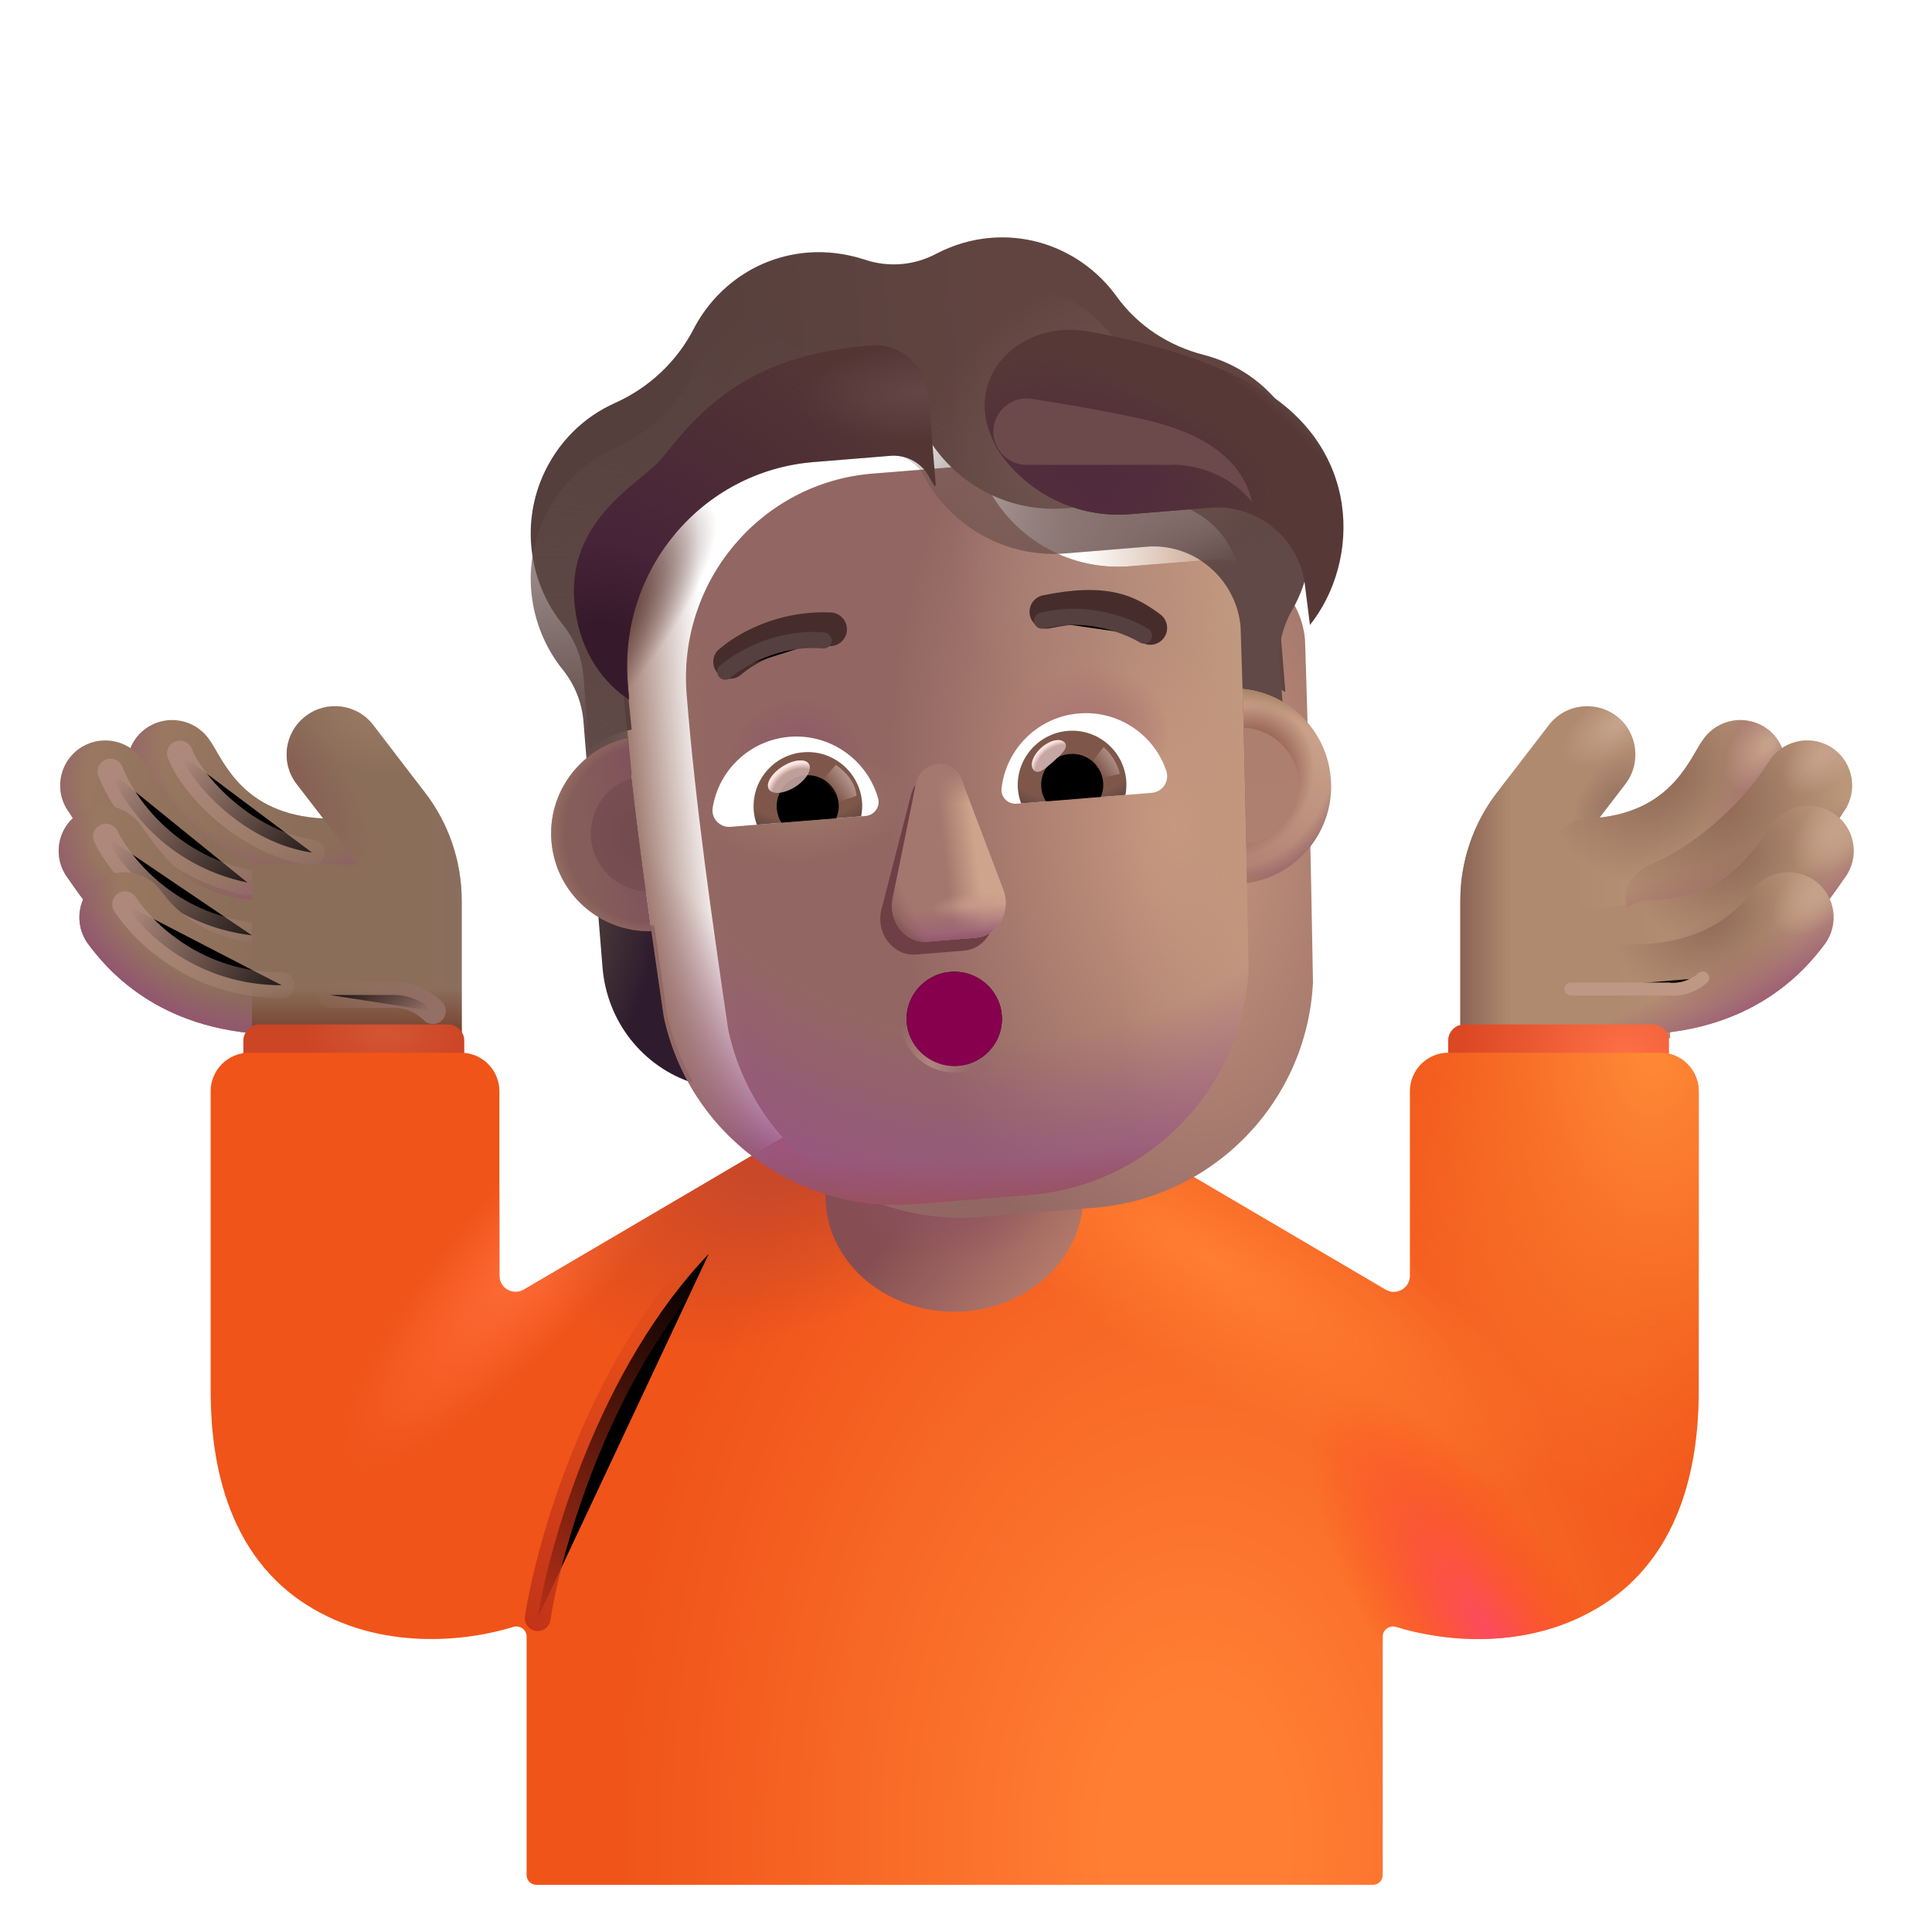 <svg viewBox="1 1 30 30" xmlns="http://www.w3.org/2000/svg">
<path fill-rule="evenodd" clip-rule="evenodd" d="M3.263 12.313C3.576 12.087 4.014 12.157 4.241 12.471C4.285 12.532 4.329 12.607 4.356 12.653C4.358 12.657 4.36 12.66 4.361 12.663L4.362 12.665C4.396 12.723 4.429 12.779 4.467 12.839C4.544 12.96 4.638 13.088 4.761 13.209C4.994 13.437 5.369 13.677 6.028 13.709C6.414 13.728 6.712 14.056 6.693 14.442C6.674 14.828 6.346 15.126 5.96 15.107C4.935 15.057 4.242 14.66 3.781 14.209C3.558 13.99 3.399 13.768 3.286 13.591C3.233 13.507 3.188 13.431 3.156 13.375C3.155 13.373 3.153 13.371 3.152 13.368C3.123 13.319 3.111 13.3 3.107 13.293C3.106 13.29 3.106 13.29 3.106 13.291C2.88 12.978 2.95 12.54 3.263 12.313Z" fill="url(#paint0_linear_4002_4188)"/>
<path fill-rule="evenodd" clip-rule="evenodd" d="M3.263 12.313C3.576 12.087 4.014 12.157 4.241 12.471C4.285 12.532 4.329 12.607 4.356 12.653C4.358 12.657 4.36 12.66 4.361 12.663L4.362 12.665C4.396 12.723 4.429 12.779 4.467 12.839C4.544 12.96 4.638 13.088 4.761 13.209C4.994 13.437 5.369 13.677 6.028 13.709C6.414 13.728 6.712 14.056 6.693 14.442C6.674 14.828 6.346 15.126 5.96 15.107C4.935 15.057 4.242 14.66 3.781 14.209C3.558 13.99 3.399 13.768 3.286 13.591C3.233 13.507 3.188 13.431 3.156 13.375C3.155 13.373 3.153 13.371 3.152 13.368C3.123 13.319 3.111 13.3 3.107 13.293C3.106 13.29 3.106 13.29 3.106 13.291C2.88 12.978 2.95 12.54 3.263 12.313Z" fill="url(#paint1_radial_4002_4188)"/>
<g filter="url(#filter0_f_4002_4188)">
<path d="M3.793 12.7C3.989 13.202 4.811 14.088 5.845 14.239" stroke="url(#paint2_linear_4002_4188)" stroke-width="0.4" stroke-linecap="round"/>
</g>
<path fill-rule="evenodd" clip-rule="evenodd" d="M2.224 12.63C2.537 12.403 2.975 12.474 3.202 12.787C3.236 12.834 3.274 12.891 3.316 12.955C3.578 13.346 4.02 14.007 4.832 14.354C5.187 14.507 5.352 14.918 5.2 15.273C5.048 15.629 4.636 15.794 4.281 15.641C3.035 15.108 2.346 14.039 2.125 13.696C2.1 13.656 2.08 13.626 2.067 13.607C1.841 13.294 1.911 12.856 2.224 12.63Z" fill="url(#paint3_linear_4002_4188)"/>
<path fill-rule="evenodd" clip-rule="evenodd" d="M2.224 12.63C2.537 12.403 2.975 12.474 3.202 12.787C3.236 12.834 3.274 12.891 3.316 12.955C3.578 13.346 4.02 14.007 4.832 14.354C5.187 14.507 5.352 14.918 5.2 15.273C5.048 15.629 4.636 15.794 4.281 15.641C3.035 15.108 2.346 14.039 2.125 13.696C2.1 13.656 2.08 13.626 2.067 13.607C1.841 13.294 1.911 12.856 2.224 12.63Z" fill="url(#paint4_radial_4002_4188)"/>
<g filter="url(#filter1_f_4002_4188)">
<path d="M2.715 12.981C2.911 13.482 3.559 14.439 4.842 14.704" stroke="url(#paint5_linear_4002_4188)" stroke-width="0.4" stroke-linecap="round"/>
</g>
<path fill-rule="evenodd" clip-rule="evenodd" d="M2.192 13.652C2.502 13.421 2.94 13.484 3.172 13.794C3.199 13.831 3.228 13.87 3.258 13.912C3.559 14.332 4.021 14.974 5.037 14.974C5.423 14.974 5.737 15.287 5.737 15.674C5.737 16.06 5.423 16.374 5.037 16.374C3.261 16.374 2.4 15.134 2.112 14.72C2.087 14.684 2.067 14.654 2.05 14.632C1.819 14.322 1.882 13.883 2.192 13.652Z" fill="url(#paint6_linear_4002_4188)"/>
<path fill-rule="evenodd" clip-rule="evenodd" d="M2.192 13.652C2.502 13.421 2.94 13.484 3.172 13.794C3.199 13.831 3.228 13.87 3.258 13.912C3.559 14.332 4.021 14.974 5.037 14.974C5.423 14.974 5.737 15.287 5.737 15.674C5.737 16.06 5.423 16.374 5.037 16.374C3.261 16.374 2.4 15.134 2.112 14.72C2.087 14.684 2.067 14.654 2.05 14.632C1.819 14.322 1.882 13.883 2.192 13.652Z" fill="url(#paint7_radial_4002_4188)"/>
<g filter="url(#filter2_f_4002_4188)">
<path d="M2.645 13.99C2.883 14.473 3.611 15.37 4.912 15.524" stroke="url(#paint8_linear_4002_4188)" stroke-width="0.4" stroke-linecap="round"/>
</g>
<path fill-rule="evenodd" clip-rule="evenodd" d="M2.513 14.683C2.823 14.452 3.262 14.515 3.493 14.825C3.674 15.067 4.146 15.665 5.366 15.665C5.752 15.665 6.066 15.979 6.066 16.365C6.066 16.752 5.752 17.065 5.366 17.065C3.539 17.065 2.698 16.1 2.372 15.663C2.14 15.353 2.204 14.915 2.513 14.683Z" fill="url(#paint9_linear_4002_4188)"/>
<path fill-rule="evenodd" clip-rule="evenodd" d="M2.513 14.683C2.823 14.452 3.262 14.515 3.493 14.825C3.674 15.067 4.146 15.665 5.366 15.665C5.752 15.665 6.066 15.979 6.066 16.365C6.066 16.752 5.752 17.065 5.366 17.065C3.539 17.065 2.698 16.1 2.372 15.663C2.14 15.353 2.204 14.915 2.513 14.683Z" fill="url(#paint10_radial_4002_4188)"/>
<path d="M5.744 12.121C6.072 11.869 6.543 11.93 6.795 12.259L7.6 13.306C7.969 13.786 8.169 14.376 8.169 14.982V17.122H4.912V14.424H6.538C6.503 14.352 6.46 14.284 6.411 14.22L5.606 13.173C5.354 12.844 5.415 12.374 5.744 12.121Z" fill="#8B6E5A"/>
<path d="M5.744 12.121C6.072 11.869 6.543 11.93 6.795 12.259L7.6 13.306C7.969 13.786 8.169 14.376 8.169 14.982V17.122H4.912V14.424H6.538C6.503 14.352 6.46 14.284 6.411 14.22L5.606 13.173C5.354 12.844 5.415 12.374 5.744 12.121Z" fill="url(#paint11_linear_4002_4188)"/>
<path d="M5.744 12.121C6.072 11.869 6.543 11.93 6.795 12.259L7.6 13.306C7.969 13.786 8.169 14.376 8.169 14.982V17.122H4.912V14.424H6.538C6.503 14.352 6.46 14.284 6.411 14.22L5.606 13.173C5.354 12.844 5.415 12.374 5.744 12.121Z" fill="url(#paint12_radial_4002_4188)"/>
<path d="M5.744 12.121C6.072 11.869 6.543 11.93 6.795 12.259L7.6 13.306C7.969 13.786 8.169 14.376 8.169 14.982V17.122H4.912V14.424H6.538C6.503 14.352 6.46 14.284 6.411 14.22L5.606 13.173C5.354 12.844 5.415 12.374 5.744 12.121Z" fill="url(#paint13_linear_4002_4188)"/>
<path d="M5.744 12.121C6.072 11.869 6.543 11.93 6.795 12.259L7.6 13.306C7.969 13.786 8.169 14.376 8.169 14.982V17.122H4.912V14.424H6.538C6.503 14.352 6.46 14.284 6.411 14.22L5.606 13.173C5.354 12.844 5.415 12.374 5.744 12.121Z" fill="url(#paint14_radial_4002_4188)"/>
<g filter="url(#filter3_i_4002_4188)">
<path d="M25.951 12.121C25.623 11.869 25.152 11.93 24.9 12.259L24.095 13.306C23.726 13.786 23.526 14.376 23.526 14.982V17.122H26.784V14.424H25.157C25.193 14.352 25.235 14.284 25.285 14.22L26.089 13.173C26.341 12.844 26.28 12.374 25.951 12.121Z" fill="#B08A6F"/>
<path d="M25.951 12.121C25.623 11.869 25.152 11.93 24.9 12.259L24.095 13.306C23.726 13.786 23.526 14.376 23.526 14.982V17.122H26.784V14.424H25.157C25.193 14.352 25.235 14.284 25.285 14.22L26.089 13.173C26.341 12.844 26.28 12.374 25.951 12.121Z" fill="url(#paint15_linear_4002_4188)"/>
<path d="M25.951 12.121C25.623 11.869 25.152 11.93 24.9 12.259L24.095 13.306C23.726 13.786 23.526 14.376 23.526 14.982V17.122H26.784V14.424H25.157C25.193 14.352 25.235 14.284 25.285 14.22L26.089 13.173C26.341 12.844 26.28 12.374 25.951 12.121Z" fill="url(#paint16_radial_4002_4188)"/>
<path d="M25.951 12.121C25.623 11.869 25.152 11.93 24.9 12.259L24.095 13.306C23.726 13.786 23.526 14.376 23.526 14.982V17.122H26.784V14.424H25.157C25.193 14.352 25.235 14.284 25.285 14.22L26.089 13.173C26.341 12.844 26.28 12.374 25.951 12.121Z" fill="url(#paint17_radial_4002_4188)"/>
</g>
<path fill-rule="evenodd" clip-rule="evenodd" d="M28.432 12.313C28.119 12.087 27.681 12.157 27.455 12.471C27.41 12.532 27.366 12.607 27.34 12.653C27.337 12.657 27.335 12.66 27.334 12.663L27.333 12.665C27.299 12.723 27.267 12.779 27.228 12.839C27.151 12.96 27.057 13.088 26.934 13.209C26.702 13.437 26.327 13.677 25.667 13.709C25.281 13.728 24.983 14.056 25.002 14.442C25.021 14.828 25.349 15.126 25.736 15.107C26.76 15.057 27.453 14.66 27.914 14.209C28.138 13.99 28.297 13.768 28.409 13.591C28.463 13.507 28.507 13.431 28.539 13.375C28.541 13.373 28.542 13.371 28.543 13.368C28.572 13.319 28.584 13.3 28.588 13.293C28.589 13.29 28.589 13.291 28.589 13.291C28.816 12.978 28.745 12.54 28.432 12.313Z" fill="url(#paint18_linear_4002_4188)"/>
<path fill-rule="evenodd" clip-rule="evenodd" d="M28.432 12.313C28.119 12.087 27.681 12.157 27.455 12.471C27.41 12.532 27.366 12.607 27.34 12.653C27.337 12.657 27.335 12.66 27.334 12.663L27.333 12.665C27.299 12.723 27.267 12.779 27.228 12.839C27.151 12.96 27.057 13.088 26.934 13.209C26.702 13.437 26.327 13.677 25.667 13.709C25.281 13.728 24.983 14.056 25.002 14.442C25.021 14.828 25.349 15.126 25.736 15.107C26.76 15.057 27.453 14.66 27.914 14.209C28.138 13.99 28.297 13.768 28.409 13.591C28.463 13.507 28.507 13.431 28.539 13.375C28.541 13.373 28.542 13.371 28.543 13.368C28.572 13.319 28.584 13.3 28.588 13.293C28.589 13.29 28.589 13.291 28.589 13.291C28.816 12.978 28.745 12.54 28.432 12.313Z" fill="url(#paint19_radial_4002_4188)"/>
<path fill-rule="evenodd" clip-rule="evenodd" d="M28.432 12.313C28.119 12.087 27.681 12.157 27.455 12.471C27.41 12.532 27.366 12.607 27.34 12.653C27.337 12.657 27.335 12.66 27.334 12.663L27.333 12.665C27.299 12.723 27.267 12.779 27.228 12.839C27.151 12.96 27.057 13.088 26.934 13.209C26.702 13.437 26.327 13.677 25.667 13.709C25.281 13.728 24.983 14.056 25.002 14.442C25.021 14.828 25.349 15.126 25.736 15.107C26.76 15.057 27.453 14.66 27.914 14.209C28.138 13.99 28.297 13.768 28.409 13.591C28.463 13.507 28.507 13.431 28.539 13.375C28.541 13.373 28.542 13.371 28.543 13.368C28.572 13.319 28.584 13.3 28.588 13.293C28.589 13.29 28.589 13.291 28.589 13.291C28.816 12.978 28.745 12.54 28.432 12.313Z" fill="url(#paint20_radial_4002_4188)"/>
<path fill-rule="evenodd" clip-rule="evenodd" d="M28.432 12.313C28.119 12.087 27.681 12.157 27.455 12.471C27.41 12.532 27.366 12.607 27.34 12.653C27.337 12.657 27.335 12.66 27.334 12.663L27.333 12.665C27.299 12.723 27.267 12.779 27.228 12.839C27.151 12.96 27.057 13.088 26.934 13.209C26.702 13.437 26.327 13.677 25.667 13.709C25.281 13.728 24.983 14.056 25.002 14.442C25.021 14.828 25.349 15.126 25.736 15.107C26.76 15.057 27.453 14.66 27.914 14.209C28.138 13.99 28.297 13.768 28.409 13.591C28.463 13.507 28.507 13.431 28.539 13.375C28.541 13.373 28.542 13.371 28.543 13.368C28.572 13.319 28.584 13.3 28.588 13.293C28.589 13.29 28.589 13.291 28.589 13.291C28.816 12.978 28.745 12.54 28.432 12.313Z" fill="url(#paint21_radial_4002_4188)"/>
<path fill-rule="evenodd" clip-rule="evenodd" d="M29.471 12.63C29.158 12.403 28.72 12.474 28.494 12.787C28.46 12.834 28.422 12.891 28.379 12.955C28.117 13.346 27.458 14.068 26.646 14.416C26.291 14.568 26.143 14.865 26.326 15.291C26.478 15.646 27.059 15.794 27.415 15.641C28.66 15.108 29.349 14.039 29.57 13.696C29.596 13.656 29.615 13.626 29.628 13.607C29.855 13.294 29.784 12.856 29.471 12.63Z" fill="url(#paint22_linear_4002_4188)"/>
<path fill-rule="evenodd" clip-rule="evenodd" d="M29.471 12.63C29.158 12.403 28.72 12.474 28.494 12.787C28.46 12.834 28.422 12.891 28.379 12.955C28.117 13.346 27.458 14.068 26.646 14.416C26.291 14.568 26.143 14.865 26.326 15.291C26.478 15.646 27.059 15.794 27.415 15.641C28.66 15.108 29.349 14.039 29.57 13.696C29.596 13.656 29.615 13.626 29.628 13.607C29.855 13.294 29.784 12.856 29.471 12.63Z" fill="url(#paint23_radial_4002_4188)"/>
<path fill-rule="evenodd" clip-rule="evenodd" d="M29.471 12.63C29.158 12.403 28.72 12.474 28.494 12.787C28.46 12.834 28.422 12.891 28.379 12.955C28.117 13.346 27.458 14.068 26.646 14.416C26.291 14.568 26.143 14.865 26.326 15.291C26.478 15.646 27.059 15.794 27.415 15.641C28.66 15.108 29.349 14.039 29.57 13.696C29.596 13.656 29.615 13.626 29.628 13.607C29.855 13.294 29.784 12.856 29.471 12.63Z" fill="url(#paint24_radial_4002_4188)"/>
<path fill-rule="evenodd" clip-rule="evenodd" d="M29.471 12.63C29.158 12.403 28.72 12.474 28.494 12.787C28.46 12.834 28.422 12.891 28.379 12.955C28.117 13.346 27.458 14.068 26.646 14.416C26.291 14.568 26.143 14.865 26.326 15.291C26.478 15.646 27.059 15.794 27.415 15.641C28.66 15.108 29.349 14.039 29.57 13.696C29.596 13.656 29.615 13.626 29.628 13.607C29.855 13.294 29.784 12.856 29.471 12.63Z" fill="url(#paint25_radial_4002_4188)"/>
<path fill-rule="evenodd" clip-rule="evenodd" d="M29.503 13.652C29.194 13.421 28.755 13.484 28.523 13.794C28.496 13.831 28.468 13.87 28.437 13.912C28.136 14.332 27.674 14.974 26.659 14.974C26.272 14.974 25.959 15.287 25.959 15.674C25.959 16.06 26.272 16.374 26.659 16.374C28.434 16.374 29.295 15.134 29.583 14.72C29.608 14.684 29.628 14.654 29.645 14.632C29.877 14.322 29.813 13.883 29.503 13.652Z" fill="url(#paint26_linear_4002_4188)"/>
<path fill-rule="evenodd" clip-rule="evenodd" d="M29.503 13.652C29.194 13.421 28.755 13.484 28.523 13.794C28.496 13.831 28.468 13.87 28.437 13.912C28.136 14.332 27.674 14.974 26.659 14.974C26.272 14.974 25.959 15.287 25.959 15.674C25.959 16.06 26.272 16.374 26.659 16.374C28.434 16.374 29.295 15.134 29.583 14.72C29.608 14.684 29.628 14.654 29.645 14.632C29.877 14.322 29.813 13.883 29.503 13.652Z" fill="url(#paint27_radial_4002_4188)"/>
<path fill-rule="evenodd" clip-rule="evenodd" d="M29.503 13.652C29.194 13.421 28.755 13.484 28.523 13.794C28.496 13.831 28.468 13.87 28.437 13.912C28.136 14.332 27.674 14.974 26.659 14.974C26.272 14.974 25.959 15.287 25.959 15.674C25.959 16.06 26.272 16.374 26.659 16.374C28.434 16.374 29.295 15.134 29.583 14.72C29.608 14.684 29.628 14.654 29.645 14.632C29.877 14.322 29.813 13.883 29.503 13.652Z" fill="url(#paint28_radial_4002_4188)"/>
<path fill-rule="evenodd" clip-rule="evenodd" d="M29.503 13.652C29.194 13.421 28.755 13.484 28.523 13.794C28.496 13.831 28.468 13.87 28.437 13.912C28.136 14.332 27.674 14.974 26.659 14.974C26.272 14.974 25.959 15.287 25.959 15.674C25.959 16.06 26.272 16.374 26.659 16.374C28.434 16.374 29.295 15.134 29.583 14.72C29.608 14.684 29.628 14.654 29.645 14.632C29.877 14.322 29.813 13.883 29.503 13.652Z" fill="url(#paint29_radial_4002_4188)"/>
<path fill-rule="evenodd" clip-rule="evenodd" d="M29.191 14.683C28.881 14.452 28.442 14.515 28.211 14.825C28.03 15.067 27.558 15.665 26.338 15.665C25.952 15.665 25.638 15.979 25.638 16.365C25.638 16.752 25.952 17.065 26.338 17.065C28.166 17.065 29.006 16.1 29.333 15.663C29.564 15.353 29.5 14.915 29.191 14.683Z" fill="url(#paint30_linear_4002_4188)"/>
<path fill-rule="evenodd" clip-rule="evenodd" d="M29.191 14.683C28.881 14.452 28.442 14.515 28.211 14.825C28.03 15.067 27.558 15.665 26.338 15.665C25.952 15.665 25.638 15.979 25.638 16.365C25.638 16.752 25.952 17.065 26.338 17.065C28.166 17.065 29.006 16.1 29.333 15.663C29.564 15.353 29.5 14.915 29.191 14.683Z" fill="url(#paint31_radial_4002_4188)"/>
<path fill-rule="evenodd" clip-rule="evenodd" d="M29.191 14.683C28.881 14.452 28.442 14.515 28.211 14.825C28.03 15.067 27.558 15.665 26.338 15.665C25.952 15.665 25.638 15.979 25.638 16.365C25.638 16.752 25.952 17.065 26.338 17.065C28.166 17.065 29.006 16.1 29.333 15.663C29.564 15.353 29.5 14.915 29.191 14.683Z" fill="url(#paint32_radial_4002_4188)"/>
<path fill-rule="evenodd" clip-rule="evenodd" d="M29.191 14.683C28.881 14.452 28.442 14.515 28.211 14.825C28.03 15.067 27.558 15.665 26.338 15.665C25.952 15.665 25.638 15.979 25.638 16.365C25.638 16.752 25.952 17.065 26.338 17.065C28.166 17.065 29.006 16.1 29.333 15.663C29.564 15.353 29.5 14.915 29.191 14.683Z" fill="url(#paint33_radial_4002_4188)"/>
<path d="M26.916 17.158C26.916 17.02 26.804 16.908 26.666 16.908H23.737C23.599 16.908 23.487 17.02 23.487 17.158V18.002H26.916V17.158Z" fill="url(#paint34_radial_4002_4188)"/>
<path d="M4.779 17.158C4.779 17.02 4.891 16.908 5.029 16.908H7.958C8.097 16.908 8.209 17.02 8.209 17.158V18.002H4.779V17.158Z" fill="url(#paint35_radial_4002_4188)"/>
<g filter="url(#filter4_i_4002_4188)">
<path d="M9.131 21.277C8.964 21.373 8.755 21.253 8.755 21.06V18.196C8.755 17.864 8.487 17.596 8.155 17.596H4.871C4.54 17.596 4.271 17.864 4.271 18.196V22.783C4.266 23.632 4.383 25.29 5.755 26.166C6.904 26.899 8.256 26.735 8.969 26.513C9.07 26.481 9.177 26.555 9.177 26.661V30.367C9.177 30.45 9.244 30.517 9.327 30.517H22.321C22.404 30.517 22.471 30.45 22.471 30.367V26.661C22.471 26.555 22.579 26.481 22.68 26.513C23.393 26.735 24.744 26.899 25.893 26.166C27.265 25.29 27.383 23.632 27.378 22.783V18.196C27.378 17.864 27.109 17.596 26.777 17.596H23.493C23.162 17.596 22.893 17.864 22.893 18.196V21.06C22.893 21.253 22.684 21.373 22.518 21.277L15.824 17.345L9.131 21.277Z" fill="url(#paint36_radial_4002_4188)"/>
<path d="M9.131 21.277C8.964 21.373 8.755 21.253 8.755 21.06V18.196C8.755 17.864 8.487 17.596 8.155 17.596H4.871C4.54 17.596 4.271 17.864 4.271 18.196V22.783C4.266 23.632 4.383 25.29 5.755 26.166C6.904 26.899 8.256 26.735 8.969 26.513C9.07 26.481 9.177 26.555 9.177 26.661V30.367C9.177 30.45 9.244 30.517 9.327 30.517H22.321C22.404 30.517 22.471 30.45 22.471 30.367V26.661C22.471 26.555 22.579 26.481 22.68 26.513C23.393 26.735 24.744 26.899 25.893 26.166C27.265 25.29 27.383 23.632 27.378 22.783V18.196C27.378 17.864 27.109 17.596 26.777 17.596H23.493C23.162 17.596 22.893 17.864 22.893 18.196V21.06C22.893 21.253 22.684 21.373 22.518 21.277L15.824 17.345L9.131 21.277Z" fill="url(#paint37_radial_4002_4188)"/>
<path d="M9.131 21.277C8.964 21.373 8.755 21.253 8.755 21.06V18.196C8.755 17.864 8.487 17.596 8.155 17.596H4.871C4.54 17.596 4.271 17.864 4.271 18.196V22.783C4.266 23.632 4.383 25.29 5.755 26.166C6.904 26.899 8.256 26.735 8.969 26.513C9.07 26.481 9.177 26.555 9.177 26.661V30.367C9.177 30.45 9.244 30.517 9.327 30.517H22.321C22.404 30.517 22.471 30.45 22.471 30.367V26.661C22.471 26.555 22.579 26.481 22.68 26.513C23.393 26.735 24.744 26.899 25.893 26.166C27.265 25.29 27.383 23.632 27.378 22.783V18.196C27.378 17.864 27.109 17.596 26.777 17.596H23.493C23.162 17.596 22.893 17.864 22.893 18.196V21.06C22.893 21.253 22.684 21.373 22.518 21.277L15.824 17.345L9.131 21.277Z" fill="url(#paint38_radial_4002_4188)"/>
<path d="M9.131 21.277C8.964 21.373 8.755 21.253 8.755 21.06V18.196C8.755 17.864 8.487 17.596 8.155 17.596H4.871C4.54 17.596 4.271 17.864 4.271 18.196V22.783C4.266 23.632 4.383 25.29 5.755 26.166C6.904 26.899 8.256 26.735 8.969 26.513C9.07 26.481 9.177 26.555 9.177 26.661V30.367C9.177 30.45 9.244 30.517 9.327 30.517H22.321C22.404 30.517 22.471 30.45 22.471 30.367V26.661C22.471 26.555 22.579 26.481 22.68 26.513C23.393 26.735 24.744 26.899 25.893 26.166C27.265 25.29 27.383 23.632 27.378 22.783V18.196C27.378 17.864 27.109 17.596 26.777 17.596H23.493C23.162 17.596 22.893 17.864 22.893 18.196V21.06C22.893 21.253 22.684 21.373 22.518 21.277L15.824 17.345L9.131 21.277Z" fill="url(#paint39_radial_4002_4188)"/>
<path d="M9.131 21.277C8.964 21.373 8.755 21.253 8.755 21.06V18.196C8.755 17.864 8.487 17.596 8.155 17.596H4.871C4.54 17.596 4.271 17.864 4.271 18.196V22.783C4.266 23.632 4.383 25.29 5.755 26.166C6.904 26.899 8.256 26.735 8.969 26.513C9.07 26.481 9.177 26.555 9.177 26.661V30.367C9.177 30.45 9.244 30.517 9.327 30.517H22.321C22.404 30.517 22.471 30.45 22.471 30.367V26.661C22.471 26.555 22.579 26.481 22.68 26.513C23.393 26.735 24.744 26.899 25.893 26.166C27.265 25.29 27.383 23.632 27.378 22.783V18.196C27.378 17.864 27.109 17.596 26.777 17.596H23.493C23.162 17.596 22.893 17.864 22.893 18.196V21.06C22.893 21.253 22.684 21.373 22.518 21.277L15.824 17.345L9.131 21.277Z" fill="url(#paint40_radial_4002_4188)"/>
<path d="M9.131 21.277C8.964 21.373 8.755 21.253 8.755 21.06V18.196C8.755 17.864 8.487 17.596 8.155 17.596H4.871C4.54 17.596 4.271 17.864 4.271 18.196V22.783C4.266 23.632 4.383 25.29 5.755 26.166C6.904 26.899 8.256 26.735 8.969 26.513C9.07 26.481 9.177 26.555 9.177 26.661V30.367C9.177 30.45 9.244 30.517 9.327 30.517H22.321C22.404 30.517 22.471 30.45 22.471 30.367V26.661C22.471 26.555 22.579 26.481 22.68 26.513C23.393 26.735 24.744 26.899 25.893 26.166C27.265 25.29 27.383 23.632 27.378 22.783V18.196C27.378 17.864 27.109 17.596 26.777 17.596H23.493C23.162 17.596 22.893 17.864 22.893 18.196V21.06C22.893 21.253 22.684 21.373 22.518 21.277L15.824 17.345L9.131 21.277Z" fill="url(#paint41_radial_4002_4188)"/>
</g>
<path d="M15.818 21.369C14.714 21.369 13.818 20.567 13.818 19.579V17.465C13.818 16.476 14.714 15.675 15.818 15.675C16.922 15.675 17.818 16.476 17.818 17.465V19.579C17.818 20.567 16.922 21.369 15.818 21.369Z" fill="url(#paint42_linear_4002_4188)"/>
<path d="M15.818 21.369C14.714 21.369 13.818 20.567 13.818 19.579V17.465C13.818 16.476 14.714 15.675 15.818 15.675C16.922 15.675 17.818 16.476 17.818 17.465V19.579C17.818 20.567 16.922 21.369 15.818 21.369Z" fill="url(#paint43_radial_4002_4188)"/>
<path d="M20.299 14.631C20.613 14.595 20.9 14.464 21.126 14.272L21.197 15.147C21.265 15.987 20.825 16.775 20.09 17.147C20.222 16.793 20.302 16.413 20.325 16.012L20.299 14.631Z" fill="url(#paint44_radial_4002_4188)"/>
<path d="M11.159 15.369C10.843 15.384 10.539 15.301 10.285 15.148L10.356 16.023C10.424 16.863 10.984 17.57 11.77 17.819C11.582 17.491 11.442 17.129 11.355 16.736L11.159 15.369Z" fill="url(#paint45_radial_4002_4188)"/>
<g filter="url(#filter5_ii_4002_4188)">
<path d="M11.308 16.791C11.698 18.606 13.371 19.847 15.22 19.697L16.993 19.554C18.843 19.405 20.294 17.912 20.388 16.057C20.355 14.277 20.325 12.505 20.264 10.728C20.196 10.008 19.579 9.459 18.859 9.487L17.543 9.593C16.645 9.665 15.79 9.202 15.354 8.404C15.24 8.175 14.998 8.037 14.744 8.058L13.547 8.154C11.812 8.295 10.521 9.83 10.662 11.585C10.804 13.334 11.052 15.046 11.308 16.791Z" fill="url(#paint46_radial_4002_4188)"/>
<path d="M11.308 16.791C11.698 18.606 13.371 19.847 15.22 19.697L16.993 19.554C18.843 19.405 20.294 17.912 20.388 16.057C20.355 14.277 20.325 12.505 20.264 10.728C20.196 10.008 19.579 9.459 18.859 9.487L17.543 9.593C16.645 9.665 15.79 9.202 15.354 8.404C15.24 8.175 14.998 8.037 14.744 8.058L13.547 8.154C11.812 8.295 10.521 9.83 10.662 11.585C10.804 13.334 11.052 15.046 11.308 16.791Z" fill="url(#paint47_radial_4002_4188)"/>
</g>
<path d="M11.308 16.791C11.698 18.606 13.371 19.847 15.22 19.697L16.993 19.554C18.843 19.405 20.294 17.912 20.388 16.057C20.355 14.277 20.325 12.505 20.264 10.728C20.196 10.008 19.579 9.459 18.859 9.487L17.543 9.593C16.645 9.665 15.79 9.202 15.354 8.404C15.24 8.175 14.998 8.037 14.744 8.058L13.547 8.154C11.812 8.295 10.521 9.83 10.662 11.585C10.804 13.334 11.052 15.046 11.308 16.791Z" fill="url(#paint48_linear_4002_4188)"/>
<path d="M11.308 16.791C11.698 18.606 13.371 19.847 15.22 19.697L16.993 19.554C18.843 19.405 20.294 17.912 20.388 16.057C20.355 14.277 20.325 12.505 20.264 10.728C20.196 10.008 19.579 9.459 18.859 9.487L17.543 9.593C16.645 9.665 15.79 9.202 15.354 8.404C15.24 8.175 14.998 8.037 14.744 8.058L13.547 8.154C11.812 8.295 10.521 9.83 10.662 11.585C10.804 13.334 11.052 15.046 11.308 16.791Z" fill="url(#paint49_radial_4002_4188)"/>
<path d="M11.308 16.791C11.698 18.606 13.371 19.847 15.22 19.697L16.993 19.554C18.843 19.405 20.294 17.912 20.388 16.057C20.355 14.277 20.325 12.505 20.264 10.728C20.196 10.008 19.579 9.459 18.859 9.487L17.543 9.593C16.645 9.665 15.79 9.202 15.354 8.404C15.24 8.175 14.998 8.037 14.744 8.058L13.547 8.154C11.812 8.295 10.521 9.83 10.662 11.585C10.804 13.334 11.052 15.046 11.308 16.791Z" fill="url(#paint50_radial_4002_4188)"/>
<path d="M11.308 16.791C11.698 18.606 13.371 19.847 15.22 19.697L16.993 19.554C18.843 19.405 20.294 17.912 20.388 16.057C20.355 14.277 20.325 12.505 20.264 10.728C20.196 10.008 19.579 9.459 18.859 9.487L17.543 9.593C16.645 9.665 15.79 9.202 15.354 8.404C15.24 8.175 14.998 8.037 14.744 8.058L13.547 8.154C11.812 8.295 10.521 9.83 10.662 11.585C10.804 13.334 11.052 15.046 11.308 16.791Z" fill="url(#paint51_radial_4002_4188)"/>
<path d="M11.308 16.791C11.698 18.606 13.371 19.847 15.22 19.697L16.993 19.554C18.843 19.405 20.294 17.912 20.388 16.057C20.355 14.277 20.325 12.505 20.264 10.728C20.196 10.008 19.579 9.459 18.859 9.487L17.543 9.593C16.645 9.665 15.79 9.202 15.354 8.404C15.24 8.175 14.998 8.037 14.744 8.058L13.547 8.154C11.812 8.295 10.521 9.83 10.662 11.585C10.804 13.334 11.052 15.046 11.308 16.791Z" fill="url(#paint52_radial_4002_4188)"/>
<path d="M11.308 16.791C11.698 18.606 13.371 19.847 15.22 19.697L16.993 19.554C18.843 19.405 20.294 17.912 20.388 16.057C20.355 14.277 20.325 12.505 20.264 10.728C20.196 10.008 19.579 9.459 18.859 9.487L17.543 9.593C16.645 9.665 15.79 9.202 15.354 8.404C15.24 8.175 14.998 8.037 14.744 8.058L13.547 8.154C11.812 8.295 10.521 9.83 10.662 11.585C10.804 13.334 11.052 15.046 11.308 16.791Z" fill="url(#paint53_radial_4002_4188)"/>
<path d="M11.308 16.791C11.698 18.606 13.371 19.847 15.22 19.697L16.993 19.554C18.843 19.405 20.294 17.912 20.388 16.057C20.355 14.277 20.325 12.505 20.264 10.728C20.196 10.008 19.579 9.459 18.859 9.487L17.543 9.593C16.645 9.665 15.79 9.202 15.354 8.404C15.24 8.175 14.998 8.037 14.744 8.058L13.547 8.154C11.812 8.295 10.521 9.83 10.662 11.585C10.804 13.334 11.052 15.046 11.308 16.791Z" fill="url(#paint54_radial_4002_4188)"/>
<path d="M11.308 16.791C11.698 18.606 13.371 19.847 15.22 19.697L16.993 19.554C18.843 19.405 20.294 17.912 20.388 16.057C20.355 14.277 20.325 12.505 20.264 10.728C20.196 10.008 19.579 9.459 18.859 9.487L17.543 9.593C16.645 9.665 15.79 9.202 15.354 8.404C15.24 8.175 14.998 8.037 14.744 8.058L13.547 8.154C11.812 8.295 10.521 9.83 10.662 11.585C10.804 13.334 11.052 15.046 11.308 16.791Z" fill="url(#paint55_radial_4002_4188)"/>
<path d="M11.308 16.791C11.698 18.606 13.371 19.847 15.22 19.697L16.993 19.554C18.843 19.405 20.294 17.912 20.388 16.057C20.355 14.277 20.325 12.505 20.264 10.728C20.196 10.008 19.579 9.459 18.859 9.487L17.543 9.593C16.645 9.665 15.79 9.202 15.354 8.404C15.24 8.175 14.998 8.037 14.744 8.058L13.547 8.154C11.812 8.295 10.521 9.83 10.662 11.585C10.804 13.334 11.052 15.046 11.308 16.791Z" fill="url(#paint56_radial_4002_4188)"/>
<g filter="url(#filter6_f_4002_4188)">
<path d="M15.138 13.374L14.68 15.15C14.607 15.514 14.881 15.85 15.227 15.822L15.967 15.762C16.313 15.734 16.529 15.353 16.399 15.012L15.759 13.324C15.621 12.95 15.219 12.982 15.138 13.374Z" fill="#6F3F46"/>
</g>
<g filter="url(#filter7_f_4002_4188)">
<path d="M15.22 13.182L14.86 14.951C14.787 15.314 15.061 15.65 15.407 15.622L16.146 15.562C16.493 15.534 16.709 15.154 16.579 14.812L15.939 13.124C15.801 12.75 15.302 12.79 15.22 13.182Z" fill="#A3776D"/>
<path d="M15.22 13.182L14.86 14.951C14.787 15.314 15.061 15.65 15.407 15.622L16.146 15.562C16.493 15.534 16.709 15.154 16.579 14.812L15.939 13.124C15.801 12.75 15.302 12.79 15.22 13.182Z" fill="url(#paint57_linear_4002_4188)"/>
<path d="M15.22 13.182L14.86 14.951C14.787 15.314 15.061 15.65 15.407 15.622L16.146 15.562C16.493 15.534 16.709 15.154 16.579 14.812L15.939 13.124C15.801 12.75 15.302 12.79 15.22 13.182Z" fill="url(#paint58_radial_4002_4188)"/>
<path d="M15.22 13.182L14.86 14.951C14.787 15.314 15.061 15.65 15.407 15.622L16.146 15.562C16.493 15.534 16.709 15.154 16.579 14.812L15.939 13.124C15.801 12.75 15.302 12.79 15.22 13.182Z" fill="url(#paint59_linear_4002_4188)"/>
<path d="M15.22 13.182L14.86 14.951C14.787 15.314 15.061 15.65 15.407 15.622L16.146 15.562C16.493 15.534 16.709 15.154 16.579 14.812L15.939 13.124C15.801 12.75 15.302 12.79 15.22 13.182Z" fill="url(#paint60_radial_4002_4188)"/>
<path d="M15.22 13.182L14.86 14.951C14.787 15.314 15.061 15.65 15.407 15.622L16.146 15.562C16.493 15.534 16.709 15.154 16.579 14.812L15.939 13.124C15.801 12.75 15.302 12.79 15.22 13.182Z" fill="url(#paint61_linear_4002_4188)"/>
</g>
<path d="M15.22 13.182L14.86 14.951C14.787 15.314 15.061 15.65 15.407 15.622L16.146 15.562C16.493 15.534 16.709 15.154 16.579 14.812L15.939 13.124C15.801 12.75 15.302 12.79 15.22 13.182Z" fill="url(#paint62_linear_4002_4188)"/>
<path d="M15.22 13.182L14.86 14.951C14.787 15.314 15.061 15.65 15.407 15.622L16.146 15.562C16.493 15.534 16.709 15.154 16.579 14.812L15.939 13.124C15.801 12.75 15.302 12.79 15.22 13.182Z" fill="url(#paint63_radial_4002_4188)"/>
<g filter="url(#filter8_ii_4002_4188)">
<path d="M19.694 7.211C20.191 7.339 20.652 7.641 20.965 8.103C21.466 8.839 21.476 9.767 21.057 10.486C20.912 10.742 20.846 11.036 20.869 11.329L20.96 12.446C20.774 12.337 20.535 12.265 20.312 12.244L20.264 10.728C20.196 10.008 19.579 9.459 18.859 9.486L17.542 9.593C16.645 9.665 15.79 9.201 15.354 8.404C15.24 8.175 14.998 8.037 14.743 8.058L13.547 8.154C11.812 8.295 10.521 9.83 10.662 11.585L10.808 13.028C10.572 13.082 10.329 13.182 10.151 13.33L10.06 12.202C10.036 11.909 9.923 11.629 9.739 11.4C9.237 10.776 9.085 9.895 9.419 9.112C9.651 8.571 10.065 8.172 10.555 7.955C11.078 7.719 11.507 7.319 11.772 6.806C12.111 6.154 12.76 5.685 13.543 5.622C13.847 5.598 14.142 5.64 14.42 5.729C14.792 5.856 15.195 5.824 15.542 5.638C15.797 5.506 16.081 5.417 16.385 5.393C17.178 5.329 17.906 5.701 18.341 6.306C18.669 6.761 19.151 7.072 19.694 7.211Z" fill="url(#paint64_linear_4002_4188)"/>
</g>
<path d="M19.694 7.211C20.191 7.339 20.652 7.641 20.965 8.103C21.466 8.839 21.476 9.767 21.057 10.486C20.912 10.742 20.846 11.036 20.869 11.329L20.96 12.446C20.774 12.337 20.535 12.265 20.312 12.244L20.264 10.728C20.196 10.008 19.579 9.459 18.859 9.486L17.542 9.593C16.645 9.665 15.79 9.201 15.354 8.404C15.24 8.175 14.998 8.037 14.743 8.058L13.547 8.154C11.812 8.295 10.521 9.83 10.662 11.585L10.808 13.028C10.572 13.082 10.329 13.182 10.151 13.33L10.06 12.202C10.036 11.909 9.923 11.629 9.739 11.4C9.237 10.776 9.085 9.895 9.419 9.112C9.651 8.571 10.065 8.172 10.555 7.955C11.078 7.719 11.507 7.319 11.772 6.806C12.111 6.154 12.76 5.685 13.543 5.622C13.847 5.598 14.142 5.64 14.42 5.729C14.792 5.856 15.195 5.824 15.542 5.638C15.797 5.506 16.081 5.417 16.385 5.393C17.178 5.329 17.906 5.701 18.341 6.306C18.669 6.761 19.151 7.072 19.694 7.211Z" fill="url(#paint65_radial_4002_4188)"/>
<path d="M19.694 7.211C20.191 7.339 20.652 7.641 20.965 8.103C21.466 8.839 21.476 9.767 21.057 10.486C20.912 10.742 20.846 11.036 20.869 11.329L20.96 12.446C20.774 12.337 20.535 12.265 20.312 12.244L20.264 10.728C20.196 10.008 19.579 9.459 18.859 9.486L17.542 9.593C16.645 9.665 15.79 9.201 15.354 8.404C15.24 8.175 14.998 8.037 14.743 8.058L13.547 8.154C11.812 8.295 10.521 9.83 10.662 11.585L10.808 13.028C10.572 13.082 10.329 13.182 10.151 13.33L10.06 12.202C10.036 11.909 9.923 11.629 9.739 11.4C9.237 10.776 9.085 9.895 9.419 9.112C9.651 8.571 10.065 8.172 10.555 7.955C11.078 7.719 11.507 7.319 11.772 6.806C12.111 6.154 12.76 5.685 13.543 5.622C13.847 5.598 14.142 5.64 14.42 5.729C14.792 5.856 15.195 5.824 15.542 5.638C15.797 5.506 16.081 5.417 16.385 5.393C17.178 5.329 17.906 5.701 18.341 6.306C18.669 6.761 19.151 7.072 19.694 7.211Z" fill="url(#paint66_radial_4002_4188)"/>
<path d="M19.694 7.211C20.191 7.339 20.652 7.641 20.965 8.103C21.466 8.839 21.476 9.767 21.057 10.486C20.912 10.742 20.846 11.036 20.869 11.329L20.96 12.446C20.774 12.337 20.535 12.265 20.312 12.244L20.264 10.728C20.196 10.008 19.579 9.459 18.859 9.486L17.542 9.593C16.645 9.665 15.79 9.201 15.354 8.404C15.24 8.175 14.998 8.037 14.743 8.058L13.547 8.154C11.812 8.295 10.521 9.83 10.662 11.585L10.808 13.028C10.572 13.082 10.329 13.182 10.151 13.33L10.06 12.202C10.036 11.909 9.923 11.629 9.739 11.4C9.237 10.776 9.085 9.895 9.419 9.112C9.651 8.571 10.065 8.172 10.555 7.955C11.078 7.719 11.507 7.319 11.772 6.806C12.111 6.154 12.76 5.685 13.543 5.622C13.847 5.598 14.142 5.64 14.42 5.729C14.792 5.856 15.195 5.824 15.542 5.638C15.797 5.506 16.081 5.417 16.385 5.393C17.178 5.329 17.906 5.701 18.341 6.306C18.669 6.761 19.151 7.072 19.694 7.211Z" fill="url(#paint67_radial_4002_4188)"/>
<g filter="url(#filter9_i_4002_4188)">
<path d="M18.917 10.74C18.741 10.61 18.537 10.473 18.24 10.406C17.946 10.339 17.586 10.344 17.095 10.444C16.954 10.473 16.863 10.611 16.892 10.753C16.921 10.894 17.059 10.986 17.201 10.957C17.648 10.865 17.928 10.871 18.123 10.916C18.314 10.959 18.448 11.044 18.607 11.161C18.723 11.247 18.886 11.222 18.972 11.106C19.058 10.99 19.033 10.826 18.917 10.74Z" fill="#462D2B"/>
</g>
<g filter="url(#filter10_i_4002_4188)">
<path d="M12.193 11.18C12.274 11.123 12.39 11.048 12.539 10.975C12.838 10.829 13.269 10.688 13.8 10.71C13.945 10.716 14.057 10.838 14.051 10.982C14.045 11.127 13.923 11.239 13.779 11.233C13.353 11.216 13.008 11.328 12.769 11.445C12.65 11.503 12.558 11.562 12.497 11.606C12.467 11.628 12.444 11.645 12.43 11.657C12.423 11.663 12.418 11.667 12.415 11.669L12.413 11.671C12.306 11.768 12.142 11.761 12.044 11.654C11.947 11.548 11.954 11.383 12.06 11.285L12.193 11.18Z" fill="#462D2B"/>
</g>
<g filter="url(#filter11_if_4002_4188)">
<path d="M15.412 8.449C15.386 8.408 15.362 8.367 15.339 8.325C15.225 8.096 14.983 7.958 14.729 7.978L13.532 8.075C11.797 8.215 10.506 9.751 10.648 11.505L10.669 11.764C10.329 11.547 9.886 11.066 9.819 10.236C9.737 9.228 10.431 8.659 10.874 8.297C10.999 8.194 11.104 8.108 11.165 8.033C11.192 8.002 11.22 7.966 11.251 7.927C11.552 7.552 12.087 6.884 13.087 6.53C13.558 6.364 14.043 6.289 14.446 6.263C14.918 6.233 15.283 6.613 15.321 7.084L15.431 8.434L15.412 8.449Z" fill="#533634"/>
<path d="M15.412 8.449C15.386 8.408 15.362 8.367 15.339 8.325C15.225 8.096 14.983 7.958 14.729 7.978L13.532 8.075C11.797 8.215 10.506 9.751 10.648 11.505L10.669 11.764C10.329 11.547 9.886 11.066 9.819 10.236C9.737 9.228 10.431 8.659 10.874 8.297C10.999 8.194 11.104 8.108 11.165 8.033C11.192 8.002 11.22 7.966 11.251 7.927C11.552 7.552 12.087 6.884 13.087 6.53C13.558 6.364 14.043 6.289 14.446 6.263C14.918 6.233 15.283 6.613 15.321 7.084L15.431 8.434L15.412 8.449Z" fill="url(#paint68_radial_4002_4188)"/>
<path d="M15.412 8.449C15.386 8.408 15.362 8.367 15.339 8.325C15.225 8.096 14.983 7.958 14.729 7.978L13.532 8.075C11.797 8.215 10.506 9.751 10.648 11.505L10.669 11.764C10.329 11.547 9.886 11.066 9.819 10.236C9.737 9.228 10.431 8.659 10.874 8.297C10.999 8.194 11.104 8.108 11.165 8.033C11.192 8.002 11.22 7.966 11.251 7.927C11.552 7.552 12.087 6.884 13.087 6.53C13.558 6.364 14.043 6.289 14.446 6.263C14.918 6.233 15.283 6.613 15.321 7.084L15.431 8.434L15.412 8.449Z" fill="url(#paint69_radial_4002_4188)"/>
</g>
<g filter="url(#filter12_if_4002_4188)">
<path d="M20.341 11.204L20.266 10.613C20.198 9.896 19.564 9.352 18.85 9.379L17.548 9.484C16.721 9.551 15.929 9.155 15.476 8.459C15.476 8.459 15.431 8.373 15.372 8.22C15.013 7.281 15.885 6.473 16.875 6.643C17.737 6.792 18.701 7.057 19.461 7.474C21.171 8.413 21.122 10.228 20.341 11.204Z" fill="#563936"/>
<path d="M20.341 11.204L20.266 10.613C20.198 9.896 19.564 9.352 18.85 9.379L17.548 9.484C16.721 9.551 15.929 9.155 15.476 8.459C15.476 8.459 15.431 8.373 15.372 8.22C15.013 7.281 15.885 6.473 16.875 6.643C17.737 6.792 18.701 7.057 19.461 7.474C21.171 8.413 21.122 10.228 20.341 11.204Z" fill="url(#paint70_radial_4002_4188)"/>
<path d="M20.341 11.204L20.266 10.613C20.198 9.896 19.564 9.352 18.85 9.379L17.548 9.484C16.721 9.551 15.929 9.155 15.476 8.459C15.476 8.459 15.431 8.373 15.372 8.22C15.013 7.281 15.885 6.473 16.875 6.643C17.737 6.792 18.701 7.057 19.461 7.474C21.171 8.413 21.122 10.228 20.341 11.204Z" fill="url(#paint71_radial_4002_4188)"/>
<path d="M20.341 11.204L20.266 10.613C20.198 9.896 19.564 9.352 18.85 9.379L17.548 9.484C16.721 9.551 15.929 9.155 15.476 8.459C15.476 8.459 15.431 8.373 15.372 8.22C15.013 7.281 15.885 6.473 16.875 6.643C17.737 6.792 18.701 7.057 19.461 7.474C21.171 8.413 21.122 10.228 20.341 11.204Z" fill="url(#paint72_radial_4002_4188)"/>
</g>
<path d="M17.756 12.078C18.369 12.028 18.922 12.41 19.11 12.97C19.165 13.131 19.052 13.297 18.884 13.311L16.786 13.48C16.653 13.491 16.536 13.378 16.552 13.242C16.622 12.63 17.115 12.13 17.756 12.078Z" fill="white"/>
<path d="M17.582 12.349C18.047 12.312 18.451 12.659 18.488 13.12C18.494 13.197 18.489 13.274 18.476 13.344L16.855 13.475C16.83 13.404 16.813 13.332 16.806 13.256C16.769 12.795 17.116 12.387 17.582 12.349Z" fill="url(#paint73_radial_4002_4188)"/>
<path d="M17.169 13.227C17.147 12.96 17.344 12.729 17.61 12.708C17.878 12.686 18.108 12.883 18.13 13.149C18.136 13.23 18.123 13.307 18.094 13.375L17.244 13.444C17.201 13.382 17.175 13.307 17.169 13.227Z" fill="black"/>
<g filter="url(#filter13_f_4002_4188)">
<path d="M17.533 12.532C17.599 12.607 17.482 12.714 17.349 12.832C17.216 12.949 17.117 13.032 17.05 12.957C16.985 12.883 17.039 12.727 17.172 12.609C17.305 12.492 17.467 12.457 17.533 12.532Z" fill="#C7A7A3"/>
<path d="M17.533 12.532C17.599 12.607 17.482 12.714 17.349 12.832C17.216 12.949 17.117 13.032 17.05 12.957C16.985 12.883 17.039 12.727 17.172 12.609C17.305 12.492 17.467 12.457 17.533 12.532Z" fill="url(#paint74_radial_4002_4188)"/>
</g>
<g filter="url(#filter14_f_4002_4188)">
<path d="M18.388 13.017C18.339 12.803 18.199 12.65 18.135 12.6L17.913 12.888L18.04 13.093L18.388 13.017Z" fill="url(#paint75_linear_4002_4188)"/>
</g>
<path d="M13.26 12.441C12.646 12.491 12.162 12.956 12.067 13.539C12.038 13.707 12.177 13.853 12.344 13.839L14.442 13.67C14.575 13.659 14.672 13.529 14.635 13.397C14.468 12.804 13.897 12.39 13.26 12.441Z" fill="white"/>
<path d="M13.475 12.681C13.01 12.718 12.667 13.126 12.704 13.588C12.71 13.664 12.728 13.739 12.752 13.806L14.373 13.675C14.386 13.601 14.392 13.528 14.386 13.452C14.345 12.991 13.94 12.643 13.475 12.681Z" fill="url(#paint76_radial_4002_4188)"/>
<path d="M14.023 13.481C14.002 13.214 13.771 13.018 13.504 13.039C13.237 13.061 13.041 13.292 13.062 13.559C13.069 13.639 13.094 13.713 13.134 13.775L13.984 13.707C14.013 13.639 14.03 13.561 14.023 13.481Z" fill="black"/>
<g filter="url(#filter15_f_4002_4188)">
<path d="M14.3 13.358C14.278 13.088 14.044 12.925 13.98 12.876L13.73 13.159L13.924 13.484L14.3 13.358Z" fill="url(#paint77_linear_4002_4188)"/>
</g>
<g filter="url(#filter16_f_4002_4188)">
<ellipse cx="13.25" cy="13.06" rx="0.367" ry="0.186" transform="rotate(-32.532 13.25 13.06)" fill="#C7A7A3" fill-opacity="0.9"/>
<ellipse cx="13.25" cy="13.06" rx="0.367" ry="0.186" transform="rotate(-32.532 13.25 13.06)" fill="url(#paint78_radial_4002_4188)"/>
</g>
<path d="M20.363 14.711C20.344 13.706 20.323 12.702 20.294 11.697C21.015 11.764 21.604 12.341 21.665 13.086C21.73 13.892 21.153 14.601 20.363 14.711Z" fill="url(#paint79_linear_4002_4188)"/>
<path d="M20.363 14.711C20.344 13.706 20.323 12.702 20.294 11.697C21.015 11.764 21.604 12.341 21.665 13.086C21.73 13.892 21.153 14.601 20.363 14.711Z" fill="url(#paint80_radial_4002_4188)"/>
<path d="M20.363 14.711C20.344 13.706 20.323 12.702 20.294 11.697C21.015 11.764 21.604 12.341 21.665 13.086C21.73 13.892 21.153 14.601 20.363 14.711Z" fill="url(#paint81_radial_4002_4188)"/>
<path d="M20.363 14.711C20.344 13.706 20.323 12.702 20.294 11.697C21.015 11.764 21.604 12.341 21.665 13.086C21.73 13.892 21.153 14.601 20.363 14.711Z" fill="url(#paint82_radial_4002_4188)"/>
<path d="M10.742 12.461C10.016 12.624 9.502 13.301 9.563 14.064C9.629 14.871 10.315 15.48 11.115 15.459C10.973 14.459 10.842 13.464 10.742 12.461Z" fill="url(#paint83_linear_4002_4188)"/>
<path d="M10.742 12.461C10.016 12.624 9.502 13.301 9.563 14.064C9.629 14.871 10.315 15.48 11.115 15.459C10.973 14.459 10.842 13.464 10.742 12.461Z" fill="url(#paint84_radial_4002_4188)"/>
<g filter="url(#filter17_f_4002_4188)">
<path d="M10.808 13.081C10.414 13.204 10.143 13.586 10.178 14.014C10.215 14.47 10.585 14.819 11.029 14.842C10.949 14.255 10.874 13.669 10.808 13.081Z" fill="url(#paint85_radial_4002_4188)"/>
</g>
<g filter="url(#filter18_f_4002_4188)">
<path d="M20.351 14.097C20.339 13.497 20.326 12.898 20.311 12.299C20.758 12.319 21.131 12.669 21.168 13.127C21.208 13.62 20.843 14.053 20.351 14.097Z" fill="url(#paint86_linear_4002_4188)"/>
</g>
<g filter="url(#filter19_f_4002_4188)">
<path d="M12.261 11.43C12.489 11.237 13.066 10.883 13.788 10.945" stroke="#553F3F" stroke-width="0.25" stroke-linecap="round"/>
</g>
<g filter="url(#filter20_f_4002_4188)">
<path d="M18.765 10.87C18.509 10.717 17.883 10.46 17.18 10.638" stroke="#553F3F" stroke-width="0.25" stroke-linecap="round"/>
</g>
<g filter="url(#filter21_f_4002_4188)">
<path d="M2.943 15.041C3.236 15.493 4.065 16.299 5.374 16.299" stroke="url(#paint87_linear_4002_4188)" stroke-width="0.4" stroke-linecap="round"/>
</g>
<g filter="url(#filter22_f_4002_4188)">
<ellipse cx="15.818" cy="16.821" rx="0.74" ry="0.732" stroke="url(#paint88_radial_4002_4188)" stroke-width="0.2"/>
</g>
<ellipse cx="15.818" cy="16.821" rx="0.74" ry="0.732" fill="#87004D"/>
<g filter="url(#filter23_f_4002_4188)">
<path d="M9.349 26.127C9.526 24.981 10.305 22.246 12.005 20.471" stroke="url(#paint89_linear_4002_4188)" stroke-width="0.4" stroke-linecap="round"/>
</g>
<g filter="url(#filter24_f_4002_4188)">
<path d="M19.159 8.218L16.939 8.218C16.655 8.218 16.425 7.988 16.425 7.704C16.425 7.387 16.709 7.143 17.022 7.193C17.598 7.285 18.362 7.413 18.874 7.54C20.032 7.827 20.352 8.391 20.441 8.793C20.028 8.287 19.414 8.199 19.159 8.218Z" fill="#6C4A4B"/>
</g>
<g filter="url(#filter25_f_4002_4188)">
<path d="M6.12 16.45H7.118C7.345 16.45 7.562 16.54 7.722 16.7V16.7" stroke="url(#paint90_linear_4002_4188)" stroke-width="0.4" stroke-linecap="round"/>
</g>
<g filter="url(#filter26_f_4002_4188)">
<path d="M25.394 16.357H26.909C27.003 16.372 27.241 16.36 27.441 16.185" stroke="#BF9885" stroke-width="0.2" stroke-linecap="round"/>
</g>
<defs>
<filter id="filter0_f_4002_4188" x="3.293" y="12.2" width="3.052" height="2.539" filterUnits="userSpaceOnUse" color-interpolation-filters="sRGB">
<feFlood flood-opacity="0" result="BackgroundImageFix"/>
<feBlend mode="normal" in="SourceGraphic" in2="BackgroundImageFix" result="shape"/>
<feGaussianBlur stdDeviation="0.15" result="effect1_foregroundBlur_4002_4188"/>
</filter>
<filter id="filter1_f_4002_4188" x="2.215" y="12.481" width="3.127" height="2.723" filterUnits="userSpaceOnUse" color-interpolation-filters="sRGB">
<feFlood flood-opacity="0" result="BackgroundImageFix"/>
<feBlend mode="normal" in="SourceGraphic" in2="BackgroundImageFix" result="shape"/>
<feGaussianBlur stdDeviation="0.15" result="effect1_foregroundBlur_4002_4188"/>
</filter>
<filter id="filter2_f_4002_4188" x="2.145" y="13.49" width="3.267" height="2.534" filterUnits="userSpaceOnUse" color-interpolation-filters="sRGB">
<feFlood flood-opacity="0" result="BackgroundImageFix"/>
<feBlend mode="normal" in="SourceGraphic" in2="BackgroundImageFix" result="shape"/>
<feGaussianBlur stdDeviation="0.15" result="effect1_foregroundBlur_4002_4188"/>
</filter>
<filter id="filter3_i_4002_4188" x="23.526" y="11.966" width="3.408" height="5.156" filterUnits="userSpaceOnUse" color-interpolation-filters="sRGB">
<feFlood flood-opacity="0" result="BackgroundImageFix"/>
<feBlend mode="normal" in="SourceGraphic" in2="BackgroundImageFix" result="shape"/>
<feColorMatrix in="SourceAlpha" type="matrix" values="0 0 0 0 0 0 0 0 0 0 0 0 0 0 0 0 0 0 127 0" result="hardAlpha"/>
<feOffset dx="0.15"/>
<feGaussianBlur stdDeviation="0.2"/>
<feComposite in2="hardAlpha" operator="arithmetic" k2="-1" k3="1"/>
<feColorMatrix type="matrix" values="0 0 0 0 0.553 0 0 0 0 0.427 0 0 0 0 0.349 0 0 0 1 0"/>
<feBlend mode="normal" in2="shape" result="effect1_innerShadow_4002_4188"/>
</filter>
<filter id="filter4_i_4002_4188" x="4.271" y="17.095" width="23.107" height="13.423" filterUnits="userSpaceOnUse" color-interpolation-filters="sRGB">
<feFlood flood-opacity="0" result="BackgroundImageFix"/>
<feBlend mode="normal" in="SourceGraphic" in2="BackgroundImageFix" result="shape"/>
<feColorMatrix in="SourceAlpha" type="matrix" values="0 0 0 0 0 0 0 0 0 0 0 0 0 0 0 0 0 0 127 0" result="hardAlpha"/>
<feOffset dy="-0.25"/>
<feGaussianBlur stdDeviation="0.25"/>
<feComposite in2="hardAlpha" operator="arithmetic" k2="-1" k3="1"/>
<feColorMatrix type="matrix" values="0 0 0 0 0.894 0 0 0 0 0.294 0 0 0 0 0.388 0 0 0 1 0"/>
<feBlend mode="normal" in2="shape" result="effect1_innerShadow_4002_4188"/>
</filter>
<filter id="filter5_ii_4002_4188" x="10.652" y="8.056" width="10.736" height="11.854" filterUnits="userSpaceOnUse" color-interpolation-filters="sRGB">
<feFlood flood-opacity="0" result="BackgroundImageFix"/>
<feBlend mode="normal" in="SourceGraphic" in2="BackgroundImageFix" result="shape"/>
<feColorMatrix in="SourceAlpha" type="matrix" values="0 0 0 0 0 0 0 0 0 0 0 0 0 0 0 0 0 0 127 0" result="hardAlpha"/>
<feOffset dx="1"/>
<feGaussianBlur stdDeviation="0.7"/>
<feComposite in2="hardAlpha" operator="arithmetic" k2="-1" k3="1"/>
<feColorMatrix type="matrix" values="0 0 0 0 0.584 0 0 0 0 0.427 0 0 0 0 0.376 0 0 0 1 0"/>
<feBlend mode="normal" in2="shape" result="effect1_innerShadow_4002_4188"/>
<feColorMatrix in="SourceAlpha" type="matrix" values="0 0 0 0 0 0 0 0 0 0 0 0 0 0 0 0 0 0 127 0" result="hardAlpha"/>
<feOffset dy="0.2"/>
<feGaussianBlur stdDeviation="0.375"/>
<feComposite in2="hardAlpha" operator="arithmetic" k2="-1" k3="1"/>
<feColorMatrix type="matrix" values="0 0 0 0 0.42 0 0 0 0 0.251 0 0 0 0 0.263 0 0 0 1 0"/>
<feBlend mode="normal" in2="effect1_innerShadow_4002_4188" result="effect2_innerShadow_4002_4188"/>
</filter>
<filter id="filter6_f_4002_4188" x="13.668" y="12.061" width="3.768" height="4.763" filterUnits="userSpaceOnUse" color-interpolation-filters="sRGB">
<feFlood flood-opacity="0" result="BackgroundImageFix"/>
<feBlend mode="normal" in="SourceGraphic" in2="BackgroundImageFix" result="shape"/>
<feGaussianBlur stdDeviation="0.5" result="effect1_foregroundBlur_4002_4188"/>
</filter>
<filter id="filter7_f_4002_4188" x="14.649" y="12.665" width="2.168" height="3.159" filterUnits="userSpaceOnUse" color-interpolation-filters="sRGB">
<feFlood flood-opacity="0" result="BackgroundImageFix"/>
<feBlend mode="normal" in="SourceGraphic" in2="BackgroundImageFix" result="shape"/>
<feGaussianBlur stdDeviation="0.1" result="effect1_foregroundBlur_4002_4188"/>
</filter>
<filter id="filter8_ii_4002_4188" x="9.241" y="4.886" width="12.116" height="8.445" filterUnits="userSpaceOnUse" color-interpolation-filters="sRGB">
<feFlood flood-opacity="0" result="BackgroundImageFix"/>
<feBlend mode="normal" in="SourceGraphic" in2="BackgroundImageFix" result="shape"/>
<feColorMatrix in="SourceAlpha" type="matrix" values="0 0 0 0 0 0 0 0 0 0 0 0 0 0 0 0 0 0 127 0" result="hardAlpha"/>
<feOffset dy="-0.5"/>
<feGaussianBlur stdDeviation="0.625"/>
<feComposite in2="hardAlpha" operator="arithmetic" k2="-1" k3="1"/>
<feColorMatrix type="matrix" values="0 0 0 0 0.267 0 0 0 0 0.153 0 0 0 0 0.184 0 0 0 1 0"/>
<feBlend mode="normal" in2="shape" result="effect1_innerShadow_4002_4188"/>
<feColorMatrix in="SourceAlpha" type="matrix" values="0 0 0 0 0 0 0 0 0 0 0 0 0 0 0 0 0 0 127 0" result="hardAlpha"/>
<feOffset dy="-0.2"/>
<feGaussianBlur stdDeviation="0.2"/>
<feComposite in2="hardAlpha" operator="arithmetic" k2="-1" k3="1"/>
<feColorMatrix type="matrix" values="0 0 0 0 0.259 0 0 0 0 0.133 0 0 0 0 0.173 0 0 0 1 0"/>
<feBlend mode="normal" in2="effect1_innerShadow_4002_4188" result="effect2_innerShadow_4002_4188"/>
</filter>
<filter id="filter9_i_4002_4188" x="16.886" y="10.161" width="2.237" height="1.051" filterUnits="userSpaceOnUse" color-interpolation-filters="sRGB">
<feFlood flood-opacity="0" result="BackgroundImageFix"/>
<feBlend mode="normal" in="SourceGraphic" in2="BackgroundImageFix" result="shape"/>
<feColorMatrix in="SourceAlpha" type="matrix" values="0 0 0 0 0 0 0 0 0 0 0 0 0 0 0 0 0 0 127 0" result="hardAlpha"/>
<feOffset dx="0.1" dy="-0.2"/>
<feGaussianBlur stdDeviation="0.125"/>
<feComposite in2="hardAlpha" operator="arithmetic" k2="-1" k3="1"/>
<feColorMatrix type="matrix" values="0 0 0 0 0.243 0 0 0 0 0.122 0 0 0 0 0.2 0 0 0 1 0"/>
<feBlend mode="normal" in2="shape" result="effect1_innerShadow_4002_4188"/>
</filter>
<filter id="filter10_i_4002_4188" x="11.976" y="10.508" width="2.176" height="1.231" filterUnits="userSpaceOnUse" color-interpolation-filters="sRGB">
<feFlood flood-opacity="0" result="BackgroundImageFix"/>
<feBlend mode="normal" in="SourceGraphic" in2="BackgroundImageFix" result="shape"/>
<feColorMatrix in="SourceAlpha" type="matrix" values="0 0 0 0 0 0 0 0 0 0 0 0 0 0 0 0 0 0 127 0" result="hardAlpha"/>
<feOffset dx="0.1" dy="-0.2"/>
<feGaussianBlur stdDeviation="0.125"/>
<feComposite in2="hardAlpha" operator="arithmetic" k2="-1" k3="1"/>
<feColorMatrix type="matrix" values="0 0 0 0 0.243 0 0 0 0 0.122 0 0 0 0 0.2 0 0 0 1 0"/>
<feBlend mode="normal" in2="shape" result="effect1_innerShadow_4002_4188"/>
</filter>
<filter id="filter11_if_4002_4188" x="9.312" y="5.762" width="6.618" height="6.502" filterUnits="userSpaceOnUse" color-interpolation-filters="sRGB">
<feFlood flood-opacity="0" result="BackgroundImageFix"/>
<feBlend mode="normal" in="SourceGraphic" in2="BackgroundImageFix" result="shape"/>
<feColorMatrix in="SourceAlpha" type="matrix" values="0 0 0 0 0 0 0 0 0 0 0 0 0 0 0 0 0 0 127 0" result="hardAlpha"/>
<feOffset dx="0.1" dy="0.1"/>
<feGaussianBlur stdDeviation="0.1"/>
<feComposite in2="hardAlpha" operator="arithmetic" k2="-1" k3="1"/>
<feColorMatrix type="matrix" values="0 0 0 0 0.365 0 0 0 0 0.286 0 0 0 0 0.271 0 0 0 1 0"/>
<feBlend mode="normal" in2="shape" result="effect1_innerShadow_4002_4188"/>
<feGaussianBlur stdDeviation="0.25" result="effect2_foregroundBlur_4002_4188"/>
</filter>
<filter id="filter12_if_4002_4188" x="14.79" y="6.121" width="7.072" height="5.584" filterUnits="userSpaceOnUse" color-interpolation-filters="sRGB">
<feFlood flood-opacity="0" result="BackgroundImageFix"/>
<feBlend mode="normal" in="SourceGraphic" in2="BackgroundImageFix" result="shape"/>
<feColorMatrix in="SourceAlpha" type="matrix" values="0 0 0 0 0 0 0 0 0 0 0 0 0 0 0 0 0 0 127 0" result="hardAlpha"/>
<feOffset dx="1" dy="-0.5"/>
<feGaussianBlur stdDeviation="0.5"/>
<feComposite in2="hardAlpha" operator="arithmetic" k2="-1" k3="1"/>
<feColorMatrix type="matrix" values="0 0 0 0 0.282 0 0 0 0 0.169 0 0 0 0 0.188 0 0 0 1 0"/>
<feBlend mode="normal" in2="shape" result="effect1_innerShadow_4002_4188"/>
<feGaussianBlur stdDeviation="0.25" result="effect2_foregroundBlur_4002_4188"/>
</filter>
<filter id="filter13_f_4002_4188" x="16.922" y="12.393" width="0.729" height="0.693" filterUnits="userSpaceOnUse" color-interpolation-filters="sRGB">
<feFlood flood-opacity="0" result="BackgroundImageFix"/>
<feBlend mode="normal" in="SourceGraphic" in2="BackgroundImageFix" result="shape"/>
<feGaussianBlur stdDeviation="0.05" result="effect1_foregroundBlur_4002_4188"/>
</filter>
<filter id="filter14_f_4002_4188" x="17.712" y="12.4" width="0.875" height="0.893" filterUnits="userSpaceOnUse" color-interpolation-filters="sRGB">
<feFlood flood-opacity="0" result="BackgroundImageFix"/>
<feBlend mode="normal" in="SourceGraphic" in2="BackgroundImageFix" result="shape"/>
<feGaussianBlur stdDeviation="0.1" result="effect1_foregroundBlur_4002_4188"/>
</filter>
<filter id="filter15_f_4002_4188" x="13.53" y="12.676" width="0.97" height="1.009" filterUnits="userSpaceOnUse" color-interpolation-filters="sRGB">
<feFlood flood-opacity="0" result="BackgroundImageFix"/>
<feBlend mode="normal" in="SourceGraphic" in2="BackgroundImageFix" result="shape"/>
<feGaussianBlur stdDeviation="0.1" result="effect1_foregroundBlur_4002_4188"/>
</filter>
<filter id="filter16_f_4002_4188" x="12.825" y="12.708" width="0.85" height="0.703" filterUnits="userSpaceOnUse" color-interpolation-filters="sRGB">
<feFlood flood-opacity="0" result="BackgroundImageFix"/>
<feBlend mode="normal" in="SourceGraphic" in2="BackgroundImageFix" result="shape"/>
<feGaussianBlur stdDeviation="0.05" result="effect1_foregroundBlur_4002_4188"/>
</filter>
<filter id="filter17_f_4002_4188" x="9.925" y="12.831" width="1.354" height="2.26" filterUnits="userSpaceOnUse" color-interpolation-filters="sRGB">
<feFlood flood-opacity="0" result="BackgroundImageFix"/>
<feBlend mode="normal" in="SourceGraphic" in2="BackgroundImageFix" result="shape"/>
<feGaussianBlur stdDeviation="0.125" result="effect1_foregroundBlur_4002_4188"/>
</filter>
<filter id="filter18_f_4002_4188" x="19.811" y="11.799" width="1.861" height="2.798" filterUnits="userSpaceOnUse" color-interpolation-filters="sRGB">
<feFlood flood-opacity="0" result="BackgroundImageFix"/>
<feBlend mode="normal" in="SourceGraphic" in2="BackgroundImageFix" result="shape"/>
<feGaussianBlur stdDeviation="0.25" result="effect1_foregroundBlur_4002_4188"/>
</filter>
<filter id="filter19_f_4002_4188" x="11.886" y="10.563" width="2.277" height="1.241" filterUnits="userSpaceOnUse" color-interpolation-filters="sRGB">
<feFlood flood-opacity="0" result="BackgroundImageFix"/>
<feBlend mode="normal" in="SourceGraphic" in2="BackgroundImageFix" result="shape"/>
<feGaussianBlur stdDeviation="0.125" result="effect1_foregroundBlur_4002_4188"/>
</filter>
<filter id="filter20_f_4002_4188" x="16.805" y="10.203" width="2.335" height="1.043" filterUnits="userSpaceOnUse" color-interpolation-filters="sRGB">
<feFlood flood-opacity="0" result="BackgroundImageFix"/>
<feBlend mode="normal" in="SourceGraphic" in2="BackgroundImageFix" result="shape"/>
<feGaussianBlur stdDeviation="0.125" result="effect1_foregroundBlur_4002_4188"/>
</filter>
<filter id="filter21_f_4002_4188" x="2.443" y="14.541" width="3.431" height="2.258" filterUnits="userSpaceOnUse" color-interpolation-filters="sRGB">
<feFlood flood-opacity="0" result="BackgroundImageFix"/>
<feBlend mode="normal" in="SourceGraphic" in2="BackgroundImageFix" result="shape"/>
<feGaussianBlur stdDeviation="0.15" result="effect1_foregroundBlur_4002_4188"/>
</filter>
<filter id="filter22_f_4002_4188" x="14.878" y="15.889" width="1.88" height="1.863" filterUnits="userSpaceOnUse" color-interpolation-filters="sRGB">
<feFlood flood-opacity="0" result="BackgroundImageFix"/>
<feBlend mode="normal" in="SourceGraphic" in2="BackgroundImageFix" result="shape"/>
<feGaussianBlur stdDeviation="0.05" result="effect1_foregroundBlur_4002_4188"/>
</filter>
<filter id="filter23_f_4002_4188" x="8.349" y="19.471" width="4.656" height="7.656" filterUnits="userSpaceOnUse" color-interpolation-filters="sRGB">
<feFlood flood-opacity="0" result="BackgroundImageFix"/>
<feBlend mode="normal" in="SourceGraphic" in2="BackgroundImageFix" result="shape"/>
<feGaussianBlur stdDeviation="0.4" result="effect1_foregroundBlur_4002_4188"/>
</filter>
<filter id="filter24_f_4002_4188" x="15.825" y="6.587" width="5.216" height="2.806" filterUnits="userSpaceOnUse" color-interpolation-filters="sRGB">
<feFlood flood-opacity="0" result="BackgroundImageFix"/>
<feBlend mode="normal" in="SourceGraphic" in2="BackgroundImageFix" result="shape"/>
<feGaussianBlur stdDeviation="0.3" result="effect1_foregroundBlur_4002_4188"/>
</filter>
<filter id="filter25_f_4002_4188" x="5.62" y="15.95" width="2.543" height="1.191" filterUnits="userSpaceOnUse" color-interpolation-filters="sRGB">
<feFlood flood-opacity="0" result="BackgroundImageFix"/>
<feBlend mode="normal" in="SourceGraphic" in2="BackgroundImageFix" result="shape"/>
<feGaussianBlur stdDeviation="0.15" result="effect1_foregroundBlur_4002_4188"/>
</filter>
<filter id="filter26_f_4002_4188" x="24.994" y="15.785" width="2.847" height="0.977" filterUnits="userSpaceOnUse" color-interpolation-filters="sRGB">
<feFlood flood-opacity="0" result="BackgroundImageFix"/>
<feBlend mode="normal" in="SourceGraphic" in2="BackgroundImageFix" result="shape"/>
<feGaussianBlur stdDeviation="0.15" result="effect1_foregroundBlur_4002_4188"/>
</filter>
<linearGradient id="paint0_linear_4002_4188" x1="3.489" y1="12.859" x2="5.693" y2="13.605" gradientUnits="userSpaceOnUse">
<stop stop-color="#997761"/>
<stop offset="1" stop-color="#8B6E5A"/>
</linearGradient>
<radialGradient id="paint1_radial_4002_4188" cx="0" cy="0" r="1" gradientUnits="userSpaceOnUse" gradientTransform="translate(5.155 12.872) rotate(111.252) scale(1.966 2.668)">
<stop offset="0.651" stop-color="#92576F" stop-opacity="0"/>
<stop offset="1" stop-color="#92576F"/>
</radialGradient>
<linearGradient id="paint2_linear_4002_4188" x1="3.993" y1="12.655" x2="6.149" y2="14.804" gradientUnits="userSpaceOnUse">
<stop stop-color="#AD887B"/>
<stop offset="1" stop-color="#AD887B" stop-opacity="0"/>
</linearGradient>
<linearGradient id="paint3_linear_4002_4188" x1="2.395" y1="13.239" x2="4.433" y2="13.802" gradientUnits="userSpaceOnUse">
<stop stop-color="#997761"/>
<stop offset="1" stop-color="#8B6E5A"/>
</linearGradient>
<radialGradient id="paint4_radial_4002_4188" cx="0" cy="0" r="1" gradientUnits="userSpaceOnUse" gradientTransform="translate(3.883 13.253) rotate(107.62) scale(2.102 2.436)">
<stop offset="0.651" stop-color="#92576F" stop-opacity="0"/>
<stop offset="1" stop-color="#92576F"/>
</radialGradient>
<linearGradient id="paint5_linear_4002_4188" x1="2.926" y1="12.925" x2="5.336" y2="15.139" gradientUnits="userSpaceOnUse">
<stop stop-color="#AD887B"/>
<stop offset="1" stop-color="#AD887B" stop-opacity="0"/>
</linearGradient>
<linearGradient id="paint6_linear_4002_4188" x1="2.441" y1="14.176" x2="4.683" y2="14.974" gradientUnits="userSpaceOnUse">
<stop stop-color="#997761"/>
<stop offset="1" stop-color="#8B6E5A"/>
</linearGradient>
<radialGradient id="paint7_radial_4002_4188" cx="0" cy="0" r="1" gradientUnits="userSpaceOnUse" gradientTransform="translate(4.155 14.188) rotate(112.256) scale(1.935 2.724)">
<stop offset="0.651" stop-color="#92576F" stop-opacity="0"/>
<stop offset="1" stop-color="#92576F"/>
</radialGradient>
<linearGradient id="paint8_linear_4002_4188" x1="2.85" y1="13.916" x2="5.442" y2="15.915" gradientUnits="userSpaceOnUse">
<stop stop-color="#AD887B"/>
<stop offset="1" stop-color="#AD887B" stop-opacity="0"/>
</linearGradient>
<linearGradient id="paint9_linear_4002_4188" x1="2.764" y1="15.129" x2="4.938" y2="16.009" gradientUnits="userSpaceOnUse">
<stop stop-color="#997761"/>
<stop offset="1" stop-color="#8B6E5A"/>
</linearGradient>
<radialGradient id="paint10_radial_4002_4188" cx="0" cy="0" r="1" gradientUnits="userSpaceOnUse" gradientTransform="translate(4.481 15.139) rotate(114.955) scale(1.741 2.674)">
<stop offset="0.651" stop-color="#92576F" stop-opacity="0"/>
<stop offset="1" stop-color="#92576F"/>
</radialGradient>
<linearGradient id="paint11_linear_4002_4188" x1="8.486" y1="16.199" x2="7.645" y2="16.199" gradientUnits="userSpaceOnUse">
<stop offset="0.005" stop-color="#896E61"/>
<stop offset="1" stop-color="#896E61" stop-opacity="0"/>
</linearGradient>
<radialGradient id="paint12_radial_4002_4188" cx="0" cy="0" r="1" gradientUnits="userSpaceOnUse" gradientTransform="translate(6.787 11.966) rotate(120.958) scale(1.014 1.191)">
<stop stop-color="#9A7B65"/>
<stop offset="1" stop-color="#9A7B65" stop-opacity="0"/>
</radialGradient>
<linearGradient id="paint13_linear_4002_4188" x1="5.581" y1="17.122" x2="5.581" y2="16.342" gradientUnits="userSpaceOnUse">
<stop stop-color="#753D27"/>
<stop offset="1" stop-color="#753D27" stop-opacity="0"/>
</linearGradient>
<radialGradient id="paint14_radial_4002_4188" cx="0" cy="0" r="1" gradientUnits="userSpaceOnUse" gradientTransform="translate(5.391 12.914) rotate(50.771) scale(2.104 0.761)">
<stop stop-color="#875D53"/>
<stop offset="1" stop-color="#875D53" stop-opacity="0"/>
</radialGradient>
<linearGradient id="paint15_linear_4002_4188" x1="23.526" y1="16.098" x2="24.323" y2="16.098" gradientUnits="userSpaceOnUse">
<stop stop-color="#8A6355"/>
<stop offset="1" stop-color="#8A6355" stop-opacity="0"/>
</linearGradient>
<radialGradient id="paint16_radial_4002_4188" cx="0" cy="0" r="1" gradientUnits="userSpaceOnUse" gradientTransform="translate(26.003 12.216) rotate(-33.079) scale(1.016 0.489)">
<stop offset="0.116" stop-color="#C5A28A"/>
<stop offset="1" stop-color="#C5A28A" stop-opacity="0"/>
</radialGradient>
<radialGradient id="paint17_radial_4002_4188" cx="0" cy="0" r="1" gradientUnits="userSpaceOnUse" gradientTransform="translate(26.031 13.516) rotate(-141.546) scale(0.678 0.876)">
<stop offset="0.106" stop-color="#967161"/>
<stop offset="1" stop-color="#967161" stop-opacity="0"/>
</radialGradient>
<linearGradient id="paint18_linear_4002_4188" x1="28.122" y1="14.356" x2="25.428" y2="14.315" gradientUnits="userSpaceOnUse">
<stop stop-color="#BB977A"/>
<stop offset="1" stop-color="#B08A6F"/>
</linearGradient>
<radialGradient id="paint19_radial_4002_4188" cx="0" cy="0" r="1" gradientUnits="userSpaceOnUse" gradientTransform="translate(26.299 12.935) rotate(13.766) scale(2.327 5.496)">
<stop offset="0.575" stop-color="#9F6274" stop-opacity="0"/>
<stop offset="1" stop-color="#9F6274"/>
</radialGradient>
<radialGradient id="paint20_radial_4002_4188" cx="0" cy="0" r="1" gradientUnits="userSpaceOnUse" gradientTransform="translate(26.785 13.059) rotate(56.466) scale(1.506 1.853)">
<stop stop-color="#8E6854"/>
<stop offset="1" stop-color="#8E6854" stop-opacity="0"/>
</radialGradient>
<radialGradient id="paint21_radial_4002_4188" cx="0" cy="0" r="1" gradientUnits="userSpaceOnUse" gradientTransform="translate(28.449 12.563) rotate(-49.338) scale(0.861 0.51)">
<stop offset="0.116" stop-color="#C6A18A"/>
<stop offset="1" stop-color="#C6A18A" stop-opacity="0"/>
</radialGradient>
<linearGradient id="paint22_linear_4002_4188" x1="29.194" y1="14.878" x2="26.65" y2="14.845" gradientUnits="userSpaceOnUse">
<stop stop-color="#BB977A"/>
<stop offset="1" stop-color="#B08A6F"/>
</linearGradient>
<radialGradient id="paint23_radial_4002_4188" cx="0" cy="0" r="1" gradientUnits="userSpaceOnUse" gradientTransform="translate(27.889 12.707) rotate(66.138) scale(2.398 10.063)">
<stop offset="0.575" stop-color="#9F6274" stop-opacity="0"/>
<stop offset="1" stop-color="#9F6274"/>
</radialGradient>
<radialGradient id="paint24_radial_4002_4188" cx="0" cy="0" r="1" gradientUnits="userSpaceOnUse" gradientTransform="translate(27.678 13.409) rotate(56.14) scale(2.109 1.948)">
<stop stop-color="#8E6854"/>
<stop offset="1" stop-color="#8E6854" stop-opacity="0"/>
</radialGradient>
<radialGradient id="paint25_radial_4002_4188" cx="0" cy="0" r="1" gradientUnits="userSpaceOnUse" gradientTransform="translate(29.328 12.709) rotate(-43.264) scale(0.791 0.454)">
<stop offset="0.116" stop-color="#C6A18A"/>
<stop offset="1" stop-color="#C6A18A" stop-opacity="0"/>
</radialGradient>
<linearGradient id="paint26_linear_4002_4188" x1="29.167" y1="15.639" x2="26.398" y2="15.594" gradientUnits="userSpaceOnUse">
<stop stop-color="#BB977A"/>
<stop offset="1" stop-color="#B08A6F"/>
</linearGradient>
<radialGradient id="paint27_radial_4002_4188" cx="0" cy="0" r="1" gradientUnits="userSpaceOnUse" gradientTransform="translate(27.746 13.7) rotate(61.659) scale(2.225 10.545)">
<stop offset="0.575" stop-color="#9F6274" stop-opacity="0"/>
<stop offset="1" stop-color="#9F6274"/>
</radialGradient>
<radialGradient id="paint28_radial_4002_4188" cx="0" cy="0" r="1" gradientUnits="userSpaceOnUse" gradientTransform="translate(27.872 14.213) rotate(60.712) scale(1.588 1.648)">
<stop stop-color="#8E6854"/>
<stop offset="1" stop-color="#8E6854" stop-opacity="0"/>
</radialGradient>
<radialGradient id="paint29_radial_4002_4188" cx="0" cy="0" r="1" gradientUnits="userSpaceOnUse" gradientTransform="translate(29.504 13.887) rotate(-47.891) scale(0.86 0.513)">
<stop offset="0.116" stop-color="#C6A18A"/>
<stop offset="1" stop-color="#C6A18A" stop-opacity="0"/>
</radialGradient>
<linearGradient id="paint30_linear_4002_4188" x1="28.853" y1="16.417" x2="26.078" y2="16.367" gradientUnits="userSpaceOnUse">
<stop stop-color="#BB977A"/>
<stop offset="1" stop-color="#B08A6F"/>
</linearGradient>
<radialGradient id="paint31_radial_4002_4188" cx="0" cy="0" r="1" gradientUnits="userSpaceOnUse" gradientTransform="translate(27.429 14.709) rotate(58.478) scale(2.024 10.234)">
<stop offset="0.575" stop-color="#9F6274" stop-opacity="0"/>
<stop offset="1" stop-color="#9F6274"/>
</radialGradient>
<radialGradient id="paint32_radial_4002_4188" cx="0" cy="0" r="1" gradientUnits="userSpaceOnUse" gradientTransform="translate(27.555 15.161) rotate(57.47) scale(1.447 1.597)">
<stop stop-color="#8E6854"/>
<stop offset="1" stop-color="#8E6854" stop-opacity="0"/>
</radialGradient>
<radialGradient id="paint33_radial_4002_4188" cx="0" cy="0" r="1" gradientUnits="userSpaceOnUse" gradientTransform="translate(29.191 14.874) rotate(-44.215) scale(0.807 0.483)">
<stop offset="0.116" stop-color="#C6A18A"/>
<stop offset="1" stop-color="#C6A18A" stop-opacity="0"/>
</radialGradient>
<radialGradient id="paint34_radial_4002_4188" cx="0" cy="0" r="1" gradientUnits="userSpaceOnUse" gradientTransform="translate(26.255 17.455) rotate(180) scale(2.594 2.77)">
<stop stop-color="#FE7047"/>
<stop offset="1" stop-color="#DC4724"/>
</radialGradient>
<radialGradient id="paint35_radial_4002_4188" cx="0" cy="0" r="1" gradientUnits="userSpaceOnUse" gradientTransform="translate(6.99 17.041) rotate(90) scale(0.719 1.32)">
<stop stop-color="#D45533"/>
<stop offset="1" stop-color="#CC4525"/>
</radialGradient>
<radialGradient id="paint36_radial_4002_4188" cx="0" cy="0" r="1" gradientUnits="userSpaceOnUse" gradientTransform="translate(19.568 29.783) rotate(-90) scale(13.75 8.938)">
<stop offset="0.155" stop-color="#FF7E34"/>
<stop offset="1" stop-color="#F05419"/>
</radialGradient>
<radialGradient id="paint37_radial_4002_4188" cx="0" cy="0" r="1" gradientUnits="userSpaceOnUse" gradientTransform="translate(9.63 20.408) rotate(132.137) scale(4.751 1.18)">
<stop stop-color="#FF6F3A"/>
<stop offset="1" stop-color="#FF6F3A" stop-opacity="0"/>
</radialGradient>
<radialGradient id="paint38_radial_4002_4188" cx="0" cy="0" r="1" gradientUnits="userSpaceOnUse" gradientTransform="translate(19.787 20.814) rotate(31.701) scale(6.244 1.778)">
<stop stop-color="#FF7E32"/>
<stop offset="1" stop-color="#FF7E32" stop-opacity="0"/>
</radialGradient>
<radialGradient id="paint39_radial_4002_4188" cx="0" cy="0" r="1" gradientUnits="userSpaceOnUse" gradientTransform="translate(24.13 26.627) rotate(-124.363) scale(4.429 1.564)">
<stop stop-color="#FB4B61"/>
<stop offset="1" stop-color="#FF4412" stop-opacity="0"/>
<stop offset="1" stop-color="#FB4B61" stop-opacity="0"/>
</radialGradient>
<radialGradient id="paint40_radial_4002_4188" cx="0" cy="0" r="1" gradientUnits="userSpaceOnUse" gradientTransform="translate(26.662 17.345) rotate(90) scale(7.469 4.08)">
<stop stop-color="#FF8A36"/>
<stop offset="1" stop-color="#FF8A36" stop-opacity="0"/>
</radialGradient>
<radialGradient id="paint41_radial_4002_4188" cx="0" cy="0" r="1" gradientUnits="userSpaceOnUse" gradientTransform="translate(13.38 18.877) rotate(149.436) scale(4.609 2.84)">
<stop offset="0.221" stop-color="#C94829"/>
<stop offset="1" stop-color="#C94829" stop-opacity="0"/>
</radialGradient>
<linearGradient id="paint42_linear_4002_4188" x1="14.869" y1="20.148" x2="17.387" y2="22.254" gradientUnits="userSpaceOnUse">
<stop stop-color="#864E53"/>
<stop offset="1" stop-color="#C58C75"/>
</linearGradient>
<radialGradient id="paint43_radial_4002_4188" cx="0" cy="0" r="1" gradientUnits="userSpaceOnUse" gradientTransform="translate(15.818 19.296) rotate(90) scale(1.344 1.601)">
<stop stop-color="#915466"/>
<stop offset="1" stop-color="#915466" stop-opacity="0"/>
</radialGradient>
<radialGradient id="paint44_radial_4002_4188" cx="0" cy="0" r="1" gradientUnits="userSpaceOnUse" gradientTransform="translate(20.174 14.349) rotate(65.039) scale(2.031 2.413)">
<stop offset="0.215" stop-color="#493B3B"/>
<stop offset="1" stop-color="#311F2C"/>
</radialGradient>
<radialGradient id="paint45_radial_4002_4188" cx="0" cy="0" r="1" gradientUnits="userSpaceOnUse" gradientTransform="translate(10.049 15.631) rotate(12.829) scale(1.46 4.503)">
<stop stop-color="#4C3C39"/>
<stop offset="0.746" stop-color="#2E1C2E"/>
</radialGradient>
<radialGradient id="paint46_radial_4002_4188" cx="0" cy="0" r="1" gradientUnits="userSpaceOnUse" gradientTransform="translate(18.274 13.612) rotate(175.382) scale(4.438 7.85)">
<stop stop-color="#C89980"/>
<stop offset="1" stop-color="#926763"/>
</radialGradient>
<radialGradient id="paint47_radial_4002_4188" cx="0" cy="0" r="1" gradientUnits="userSpaceOnUse" gradientTransform="translate(17.538 8.96) rotate(116.541) scale(3.177 2.623)">
<stop offset="0.078" stop-color="#AF887B"/>
<stop offset="1" stop-color="#AF887B" stop-opacity="0"/>
</radialGradient>
<linearGradient id="paint48_linear_4002_4188" x1="20.61" y1="15.018" x2="18.233" y2="15.21" gradientUnits="userSpaceOnUse">
<stop stop-color="#C2987E"/>
<stop offset="1" stop-color="#C2987E" stop-opacity="0"/>
</linearGradient>
<radialGradient id="paint49_radial_4002_4188" cx="0" cy="0" r="1" gradientUnits="userSpaceOnUse" gradientTransform="translate(16.672 8.146) rotate(90.086) scale(11.757 9.736)">
<stop offset="0.767" stop-color="#985682" stop-opacity="0"/>
<stop offset="1" stop-color="#985682"/>
</radialGradient>
<radialGradient id="paint50_radial_4002_4188" cx="0" cy="0" r="1" gradientUnits="userSpaceOnUse" gradientTransform="translate(17.835 12.405) rotate(-94.618) scale(1.083 1.34)">
<stop offset="0.325" stop-color="#AB7872"/>
<stop offset="1" stop-color="#AB7872" stop-opacity="0"/>
</radialGradient>
<radialGradient id="paint51_radial_4002_4188" cx="0" cy="0" r="1" gradientUnits="userSpaceOnUse" gradientTransform="translate(13.376 12.809) rotate(-94.412) scale(1.032 1.123)">
<stop offset="0.378" stop-color="#8F5D66"/>
<stop offset="1" stop-color="#8F5D66" stop-opacity="0"/>
</radialGradient>
<radialGradient id="paint52_radial_4002_4188" cx="0" cy="0" r="1" gradientUnits="userSpaceOnUse" gradientTransform="translate(18.936 14.493) rotate(171.77) scale(8.029 20.51)">
<stop offset="0.836" stop-color="#987064" stop-opacity="0"/>
<stop offset="1" stop-color="#987064"/>
</radialGradient>
<radialGradient id="paint53_radial_4002_4188" cx="0" cy="0" r="1" gradientUnits="userSpaceOnUse" gradientTransform="translate(9.042 11.771) rotate(-45.359) scale(4.215 1.245)">
<stop offset="0.539" stop-color="#63413D"/>
<stop offset="1" stop-color="#63413D" stop-opacity="0"/>
</radialGradient>
<radialGradient id="paint54_radial_4002_4188" cx="0" cy="0" r="1" gradientUnits="userSpaceOnUse" gradientTransform="translate(20.625 10.661) rotate(90.75) scale(2.366 0.946)">
<stop offset="0.245" stop-color="#BF9980"/>
<stop offset="1" stop-color="#BF9980" stop-opacity="0"/>
</radialGradient>
<radialGradient id="paint55_radial_4002_4188" cx="0" cy="0" r="1" gradientUnits="userSpaceOnUse" gradientTransform="translate(13.514 13.527) rotate(85.382) scale(0.822 1.578)">
<stop stop-color="#9E7765"/>
<stop offset="1" stop-color="#9E7765" stop-opacity="0"/>
</radialGradient>
<radialGradient id="paint56_radial_4002_4188" cx="0" cy="0" r="1" gradientUnits="userSpaceOnUse" gradientTransform="translate(16.147 12.375) rotate(87.725) scale(7.318 13.181)">
<stop offset="0.903" stop-color="#9A515F" stop-opacity="0"/>
<stop offset="1" stop-color="#9A515F"/>
</radialGradient>
<linearGradient id="paint57_linear_4002_4188" x1="16.473" y1="14.396" x2="15.688" y2="14.492" gradientUnits="userSpaceOnUse">
<stop offset="0.36" stop-color="#CEA58C"/>
<stop offset="1" stop-color="#CEA58C" stop-opacity="0"/>
</linearGradient>
<radialGradient id="paint58_radial_4002_4188" cx="0" cy="0" r="1" gradientUnits="userSpaceOnUse" gradientTransform="translate(16.176 15.069) rotate(85.382) scale(0.23 0.724)">
<stop stop-color="#C59A8A"/>
<stop offset="1" stop-color="#C59A8A" stop-opacity="0"/>
</radialGradient>
<linearGradient id="paint59_linear_4002_4188" x1="15.772" y1="15.53" x2="15.737" y2="15.093" gradientUnits="userSpaceOnUse">
<stop stop-color="#9C6376"/>
<stop offset="1" stop-color="#9C6376" stop-opacity="0"/>
</linearGradient>
<radialGradient id="paint60_radial_4002_4188" cx="0" cy="0" r="1" gradientUnits="userSpaceOnUse" gradientTransform="translate(16.242 14.524) rotate(151.474) scale(1.746 2.805)">
<stop offset="0.702" stop-color="#8A5F5C" stop-opacity="0"/>
<stop offset="1" stop-color="#744A4A"/>
<stop offset="1" stop-color="#8A5F5C"/>
</radialGradient>
<linearGradient id="paint61_linear_4002_4188" x1="15.566" y1="12.987" x2="15.608" y2="13.501" gradientUnits="userSpaceOnUse">
<stop stop-color="#A4786E"/>
<stop offset="1" stop-color="#A4786E" stop-opacity="0"/>
</linearGradient>
<linearGradient id="paint62_linear_4002_4188" x1="16.173" y1="15.628" x2="16.159" y2="15.447" gradientUnits="userSpaceOnUse">
<stop stop-color="#915468"/>
<stop offset="1" stop-color="#915468" stop-opacity="0"/>
</linearGradient>
<radialGradient id="paint63_radial_4002_4188" cx="0" cy="0" r="1" gradientUnits="userSpaceOnUse" gradientTransform="translate(16.079 14.264) rotate(131.723) scale(1.672 2.413)">
<stop offset="0.888" stop-color="#835753" stop-opacity="0"/>
<stop offset="1" stop-color="#835753"/>
</radialGradient>
<linearGradient id="paint64_linear_4002_4188" x1="21.646" y1="7.981" x2="10.729" y2="8.863" gradientUnits="userSpaceOnUse">
<stop offset="0.471" stop-color="#614440"/>
<stop offset="1" stop-color="#543F3C"/>
</linearGradient>
<radialGradient id="paint65_radial_4002_4188" cx="0" cy="0" r="1" gradientUnits="userSpaceOnUse" gradientTransform="translate(10.122 12.449) rotate(-73.644) scale(7.222 10.247)">
<stop stop-color="#604946"/>
<stop offset="1" stop-color="#604946" stop-opacity="0"/>
</radialGradient>
<radialGradient id="paint66_radial_4002_4188" cx="0" cy="0" r="1" gradientUnits="userSpaceOnUse" gradientTransform="translate(20.825 11.641) rotate(-107.67) scale(6.345 9.004)">
<stop offset="0.303" stop-color="#604946"/>
<stop offset="1" stop-color="#604946" stop-opacity="0"/>
</radialGradient>
<radialGradient id="paint67_radial_4002_4188" cx="0" cy="0" r="1" gradientUnits="userSpaceOnUse" gradientTransform="translate(18.203 7.794) rotate(-120.026) scale(2.488 2.938)">
<stop stop-color="#765A55"/>
<stop offset="1" stop-color="#765A55" stop-opacity="0"/>
</radialGradient>
<radialGradient id="paint68_radial_4002_4188" cx="0" cy="0" r="1" gradientUnits="userSpaceOnUse" gradientTransform="translate(15.312 6.966) rotate(175.382) scale(2.076 0.77)">
<stop stop-color="#654647"/>
<stop offset="1" stop-color="#654647" stop-opacity="0"/>
</radialGradient>
<radialGradient id="paint69_radial_4002_4188" cx="0" cy="0" r="1" gradientUnits="userSpaceOnUse" gradientTransform="translate(10.268 11.104) rotate(-62.342) scale(5.684 6.297)">
<stop offset="0.093" stop-color="#37192C"/>
<stop offset="0.311" stop-color="#472438"/>
<stop offset="1" stop-color="#472438" stop-opacity="0"/>
</radialGradient>
<radialGradient id="paint70_radial_4002_4188" cx="0" cy="0" r="1" gradientUnits="userSpaceOnUse" gradientTransform="translate(17.09 9.304) rotate(-43.953) scale(4.211 6.55)">
<stop stop-color="#532C3F"/>
<stop offset="0.445" stop-color="#532C3F" stop-opacity="0"/>
</radialGradient>
<radialGradient id="paint71_radial_4002_4188" cx="0" cy="0" r="1" gradientUnits="userSpaceOnUse" gradientTransform="translate(17.845 10.433) rotate(-46.953) scale(3.709 6.802)">
<stop offset="0.857" stop-color="#685351" stop-opacity="0"/>
<stop offset="1" stop-color="#685351"/>
</radialGradient>
<radialGradient id="paint72_radial_4002_4188" cx="0" cy="0" r="1" gradientUnits="userSpaceOnUse" gradientTransform="translate(16.91 8.785) rotate(8.256) scale(3.065 1.304)">
<stop stop-color="#4F2B3C"/>
<stop offset="1" stop-color="#4F2B3C" stop-opacity="0"/>
</radialGradient>
<radialGradient id="paint73_radial_4002_4188" cx="0" cy="0" r="1" gradientUnits="userSpaceOnUse" gradientTransform="translate(17.616 12.798) rotate(85.382) scale(0.765 1.217)">
<stop offset="0.802" stop-color="#7E574A"/>
<stop offset="1" stop-color="#694B43"/>
<stop offset="1" stop-color="#804D49"/>
<stop offset="1" stop-color="#694A44"/>
</radialGradient>
<radialGradient id="paint74_radial_4002_4188" cx="0" cy="0" r="1" gradientUnits="userSpaceOnUse" gradientTransform="translate(17.407 12.894) rotate(-132.43) scale(0.356 0.49)">
<stop offset="0.766" stop-color="#FFE6E2" stop-opacity="0"/>
<stop offset="0.966" stop-color="#FFE6E2"/>
</radialGradient>
<linearGradient id="paint75_linear_4002_4188" x1="18.351" y1="12.789" x2="18.071" y2="12.995" gradientUnits="userSpaceOnUse">
<stop stop-color="#B4948D"/>
<stop offset="1" stop-color="#B4948D" stop-opacity="0"/>
</linearGradient>
<radialGradient id="paint76_radial_4002_4188" cx="0" cy="0" r="1" gradientUnits="userSpaceOnUse" gradientTransform="translate(13.513 13.129) rotate(85.382) scale(0.765 1.217)">
<stop offset="0.802" stop-color="#7E574A"/>
<stop offset="1" stop-color="#694B43"/>
<stop offset="1" stop-color="#804D49"/>
<stop offset="1" stop-color="#694A44"/>
</radialGradient>
<linearGradient id="paint77_linear_4002_4188" x1="14.215" y1="13.123" x2="13.936" y2="13.328" gradientUnits="userSpaceOnUse">
<stop stop-color="#B4948D"/>
<stop offset="1" stop-color="#B4948D" stop-opacity="0"/>
</linearGradient>
<radialGradient id="paint78_radial_4002_4188" cx="0" cy="0" r="1" gradientUnits="userSpaceOnUse" gradientTransform="translate(13.236 13.356) rotate(-90.897) scale(0.465 0.559)">
<stop offset="0.766" stop-color="#FFE6E2" stop-opacity="0"/>
<stop offset="0.966" stop-color="#FFE6E2"/>
</radialGradient>
<linearGradient id="paint79_linear_4002_4188" x1="21.621" y1="12.551" x2="20.652" y2="14.688" gradientUnits="userSpaceOnUse">
<stop stop-color="#C9A188"/>
<stop offset="1" stop-color="#B08175"/>
</linearGradient>
<radialGradient id="paint80_radial_4002_4188" cx="0" cy="0" r="1" gradientUnits="userSpaceOnUse" gradientTransform="translate(19.907 12.626) rotate(69.73) scale(2.197 2.096)">
<stop offset="0.856" stop-color="#9A676A" stop-opacity="0"/>
<stop offset="1" stop-color="#9A676A"/>
</radialGradient>
<radialGradient id="paint81_radial_4002_4188" cx="0" cy="0" r="1" gradientUnits="userSpaceOnUse" gradientTransform="translate(20.287 13.111) rotate(-58.538) scale(1.262 1.058)">
<stop offset="0.664" stop-color="#9E6A5C"/>
<stop offset="1" stop-color="#9E6A5C" stop-opacity="0"/>
</radialGradient>
<radialGradient id="paint82_radial_4002_4188" cx="0" cy="0" r="1" gradientUnits="userSpaceOnUse" gradientTransform="translate(20.407 13.264) rotate(-73.881) scale(1.564 2.089)">
<stop offset="0.803" stop-color="#A47F62" stop-opacity="0"/>
<stop offset="1" stop-color="#A47F62"/>
</radialGradient>
<linearGradient id="paint83_linear_4002_4188" x1="10.125" y1="14.148" x2="11.486" y2="13.917" gradientUnits="userSpaceOnUse">
<stop stop-color="#855D5A"/>
<stop offset="1" stop-color="#7D4D5B"/>
</linearGradient>
<radialGradient id="paint84_radial_4002_4188" cx="0" cy="0" r="1" gradientUnits="userSpaceOnUse" gradientTransform="translate(10.994 13.955) rotate(175.382) scale(1.564 1.744)">
<stop offset="0.778" stop-color="#9D7667" stop-opacity="0"/>
<stop offset="1" stop-color="#9D7667"/>
</radialGradient>
<radialGradient id="paint85_radial_4002_4188" cx="0" cy="0" r="1" gradientUnits="userSpaceOnUse" gradientTransform="translate(11.04 13.952) rotate(165.642) scale(0.877 0.899)">
<stop stop-color="#714B4D"/>
<stop offset="1" stop-color="#784E52"/>
</radialGradient>
<linearGradient id="paint86_linear_4002_4188" x1="20.651" y1="12.271" x2="20.796" y2="14.061" gradientUnits="userSpaceOnUse">
<stop stop-color="#AC7F6F"/>
<stop offset="1" stop-color="#AD806F"/>
</linearGradient>
<linearGradient id="paint87_linear_4002_4188" x1="3.139" y1="14.943" x2="5.946" y2="16.625" gradientUnits="userSpaceOnUse">
<stop stop-color="#AD887B"/>
<stop offset="1" stop-color="#AD887B" stop-opacity="0"/>
</linearGradient>
<radialGradient id="paint88_radial_4002_4188" cx="0" cy="0" r="1" gradientUnits="userSpaceOnUse" gradientTransform="translate(15.455 17.501) rotate(-74.483) scale(1.094 0.636)">
<stop stop-color="#AF867F"/>
<stop offset="1" stop-color="#AF867F" stop-opacity="0"/>
</radialGradient>
<linearGradient id="paint89_linear_4002_4188" x1="9.349" y1="26.596" x2="12.349" y2="20.939" gradientUnits="userSpaceOnUse">
<stop stop-color="#C13318"/>
<stop offset="1" stop-color="#C13318" stop-opacity="0"/>
</linearGradient>
<linearGradient id="paint90_linear_4002_4188" x1="7.972" y1="16.45" x2="7.183" y2="15.403" gradientUnits="userSpaceOnUse">
<stop stop-color="#946F66"/>
<stop offset="1" stop-color="#946F66" stop-opacity="0"/>
</linearGradient>
</defs>
</svg>
